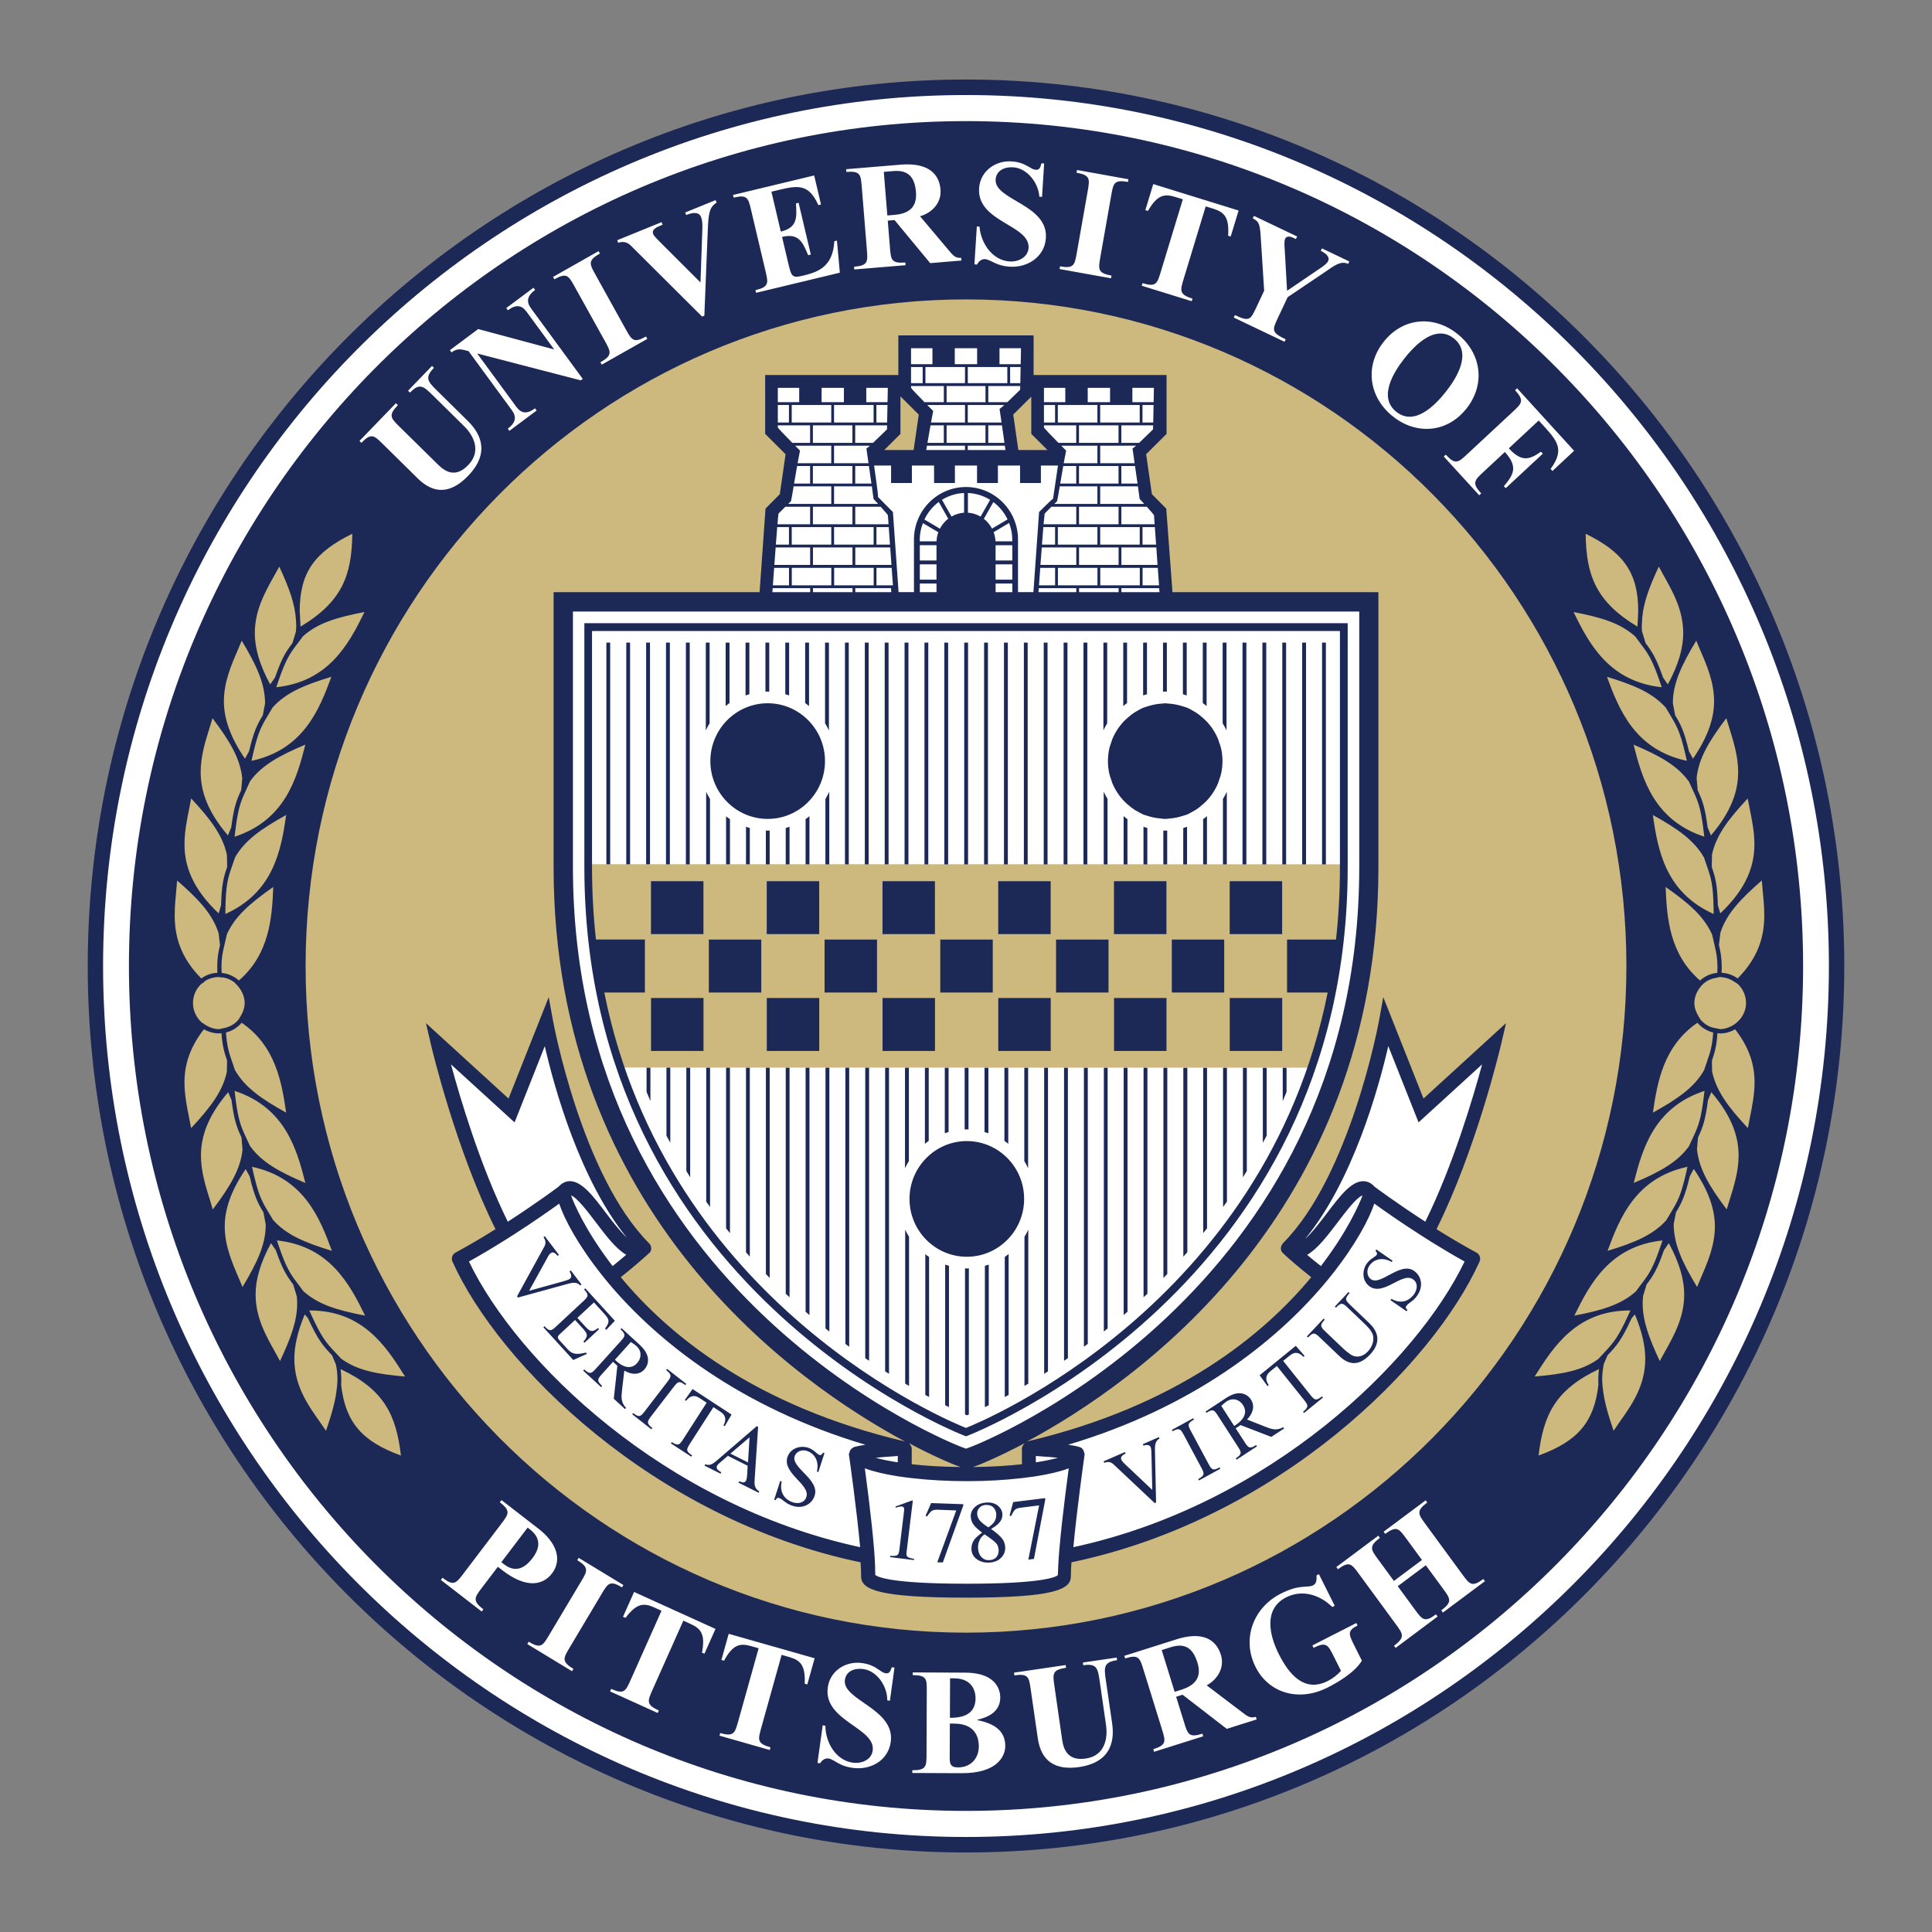 <?xml version="1.0" encoding="UTF-8" standalone="no"?>
<svg
   xmlns:dc="http://purl.org/dc/elements/1.1/"
   xmlns:cc="http://creativecommons.org/ns#"
   xmlns:rdf="http://www.w3.org/1999/02/22-rdf-syntax-ns#"
   xmlns:svg="http://www.w3.org/2000/svg"
   xmlns="http://www.w3.org/2000/svg"
   xmlns:sodipodi="http://sodipodi.sourceforge.net/DTD/sodipodi-0.dtd"
   xmlns:inkscape="http://www.inkscape.org/namespaces/inkscape"
   xml:space="preserve"
   height="160"
   viewBox="0 0 160.001 160"
   width="160"
   version="1.1"
   id="svg4590"
   sodipodi:docname="pitt_seal.svg"
   inkscape:version="0.92.1 r15371"><rect x="0" y="0" width="160.001" height="160" fill="#808080" stroke="none"/><defs
     id="defs4594" /><sodipodi:namedview
     pagecolor="#ffffff"
     bordercolor="#666666"
     borderopacity="1"
     objecttolerance="10"
     gridtolerance="10"
     guidetolerance="10"
     inkscape:pageopacity="0"
     inkscape:pageshadow="2"
     inkscape:window-width="638"
     inkscape:window-height="730"
     id="namedview4592"
     showgrid="false"
     inkscape:zoom="1.0404917"
     inkscape:cx="92.777369"
     inkscape:cy="70.022044"
     inkscape:window-x="652"
     inkscape:window-y="0"
     inkscape:window-maximized="0"
     inkscape:current-layer="svg4590" /><g
     transform="matrix(1.25,0,0,-1.25,-64.173,526.592)"
     id="g4588"><g
       transform="translate(0.866,0.866)"
       id="g4586"><ellipse
         rx="57.65"
         ry="58.278"
         transform="scale(1,-1)"
         cy="-356.38"
         cx="114.36"
         id="ellipse4568"
         style="fill:#ffffff" /><ellipse
         rx="55.062"
         ry="55.576"
         transform="scale(1,-1)"
         cy="-356.46"
         cx="114.34"
         id="ellipse4570"
         style="fill:#cdb87d" /><path
         d="m 77.721,21.529 -10.018,0.225 -0.111,3.147 -10.908,0.111 v 4.045 l 1.67,2.135 -0.557,3.482 -1.113,1.125 -0.668,7.303 -16.807,0.449 c 0,32.021 -2.562,51.344 33.168,70.557 38.293,-18.541 33.393,-45.956 33.393,-70.672 l -16.362,-0.45 -0.668,-7.189 -1.336,-1.237 -0.334,-3.82 1.557,-1.91 0.225,-3.82 -11.02,0.113 -0.111,-3.596 z m -39.736,57.188 -2.894,6.629 -6.234,-5.281 5.455,15.279 c 0,0 -2.448,1.686 -3.484,2.356 7.308,16.735 28.641,23.486 33.127,24.42 0,0 0.744,1.426 0.855,2.1 1.337,1.798 15.249,0.449 15.736,0.07 0.491,-0.38 0.292,-0.52 0.404,-1.98 19.143,-4.494 27.829,-14.717 33.617,-24.492 0,0 -2.005,-1.574 -3.564,-2.697 1.225,-2.135 4.009,-9.999 5.121,-14.605 l -5.676,4.606 c 0,0 -1.669,-4.156 -3.117,-6.402 -2.451,11.909 -7.237,17.302 -7.57,17.863 -0.335,0.562 1.669,2.023 2.336,2.473 -9.572,10.224 -18.141,12.583 -20.479,13.369 -2.338,0.786 -3.562,1.012 -3.562,1.012 0,0 0.445,1.348 -0.223,1.572 -0.668,0.225 -10.348,0.105 -10.348,0.105 l 0.107,-0.668 c 0,0 -0.223,-1.011 -1.002,-1.461 -6.568,-0.674 -16.474,-7.302 -18.365,-8.65 -1.892,-1.348 -4.787,-5.506 -4.787,-5.506 0,0 1.782,-1.572 2.266,-2.473 -3.302,-2.923 -6.049,-12.019 -7.719,-17.637 z"
         transform="matrix(0.8,0,0,-0.8,56.285,415.14)"
         id="path4572"
         inkscape:connector-curvature="0"
         style="fill:#ffffff" /><g
         id="g4580"
         style="fill:#cdb87d"><path
           d="m 110.09,394.95 1.781,-2.067 -0.801,-2.697 h -2.494 l -0.089,0.629 1.158,1.258 0.445,2.876 z"
           id="path4574"
           inkscape:connector-curvature="0" /><path
           d="m 117.22,393.25 1.781,1.528 0.089,-2.786 1.514,-1.888 -3.028,0.09 -0.356,3.056 z"
           id="path4576"
           inkscape:connector-curvature="0" /><path
           d="m 91.7,349.68 c -1.675,5.018 -2.009,8.709 -2.087,13.474 l 50.027,-0.009 c 0.005,-3.82 -0.406,-8.422 -2.107,-13.474 l -45.834,0.008 z"
           id="path4578"
           inkscape:connector-curvature="0"
           style="fill-rule:evenodd" /></g><path
         d="M 72.736,0 C 32.628,0 0,32.935 0,73.418 c 0,40.483 32.628,73.412 72.736,73.412 40.108,0 72.734,-32.929 72.734,-73.412 C 145.47,32.935 112.84,0 72.736,0 Z m 0,1.285 c 39.405,0 71.461,32.359 71.461,72.133 0,39.774 -32.056,72.129 -71.461,72.129 -39.404,0 -71.465,-32.355 -71.465,-72.129 0,-39.774 32.061,-72.133 71.465,-72.133 z m 0,2.16 c -38.224,0 -69.324,31.39 -69.324,69.973 0,38.582 31.101,69.969 69.324,69.969 38.224,0 69.324,-31.387 69.324,-69.969 0,-38.583 -31.1,-69.973 -69.324,-69.973 z m 0,14.766 c 30.207,0 54.691,24.718 54.691,55.207 0,30.489 -24.485,55.207 -54.691,55.207 -30.207,0 -54.693,-24.718 -54.693,-55.207 0,-30.489 24.487,-55.207 54.693,-55.207 z m -5.604,2.981 v 3.281 h -11.029 v 4.875 c 0,0 1.245,1.241 1.691,1.684 -0.1,0.686 -0.411,2.836 -0.479,3.307 -0.292,0.295 -1.185,1.199 -1.185,1.199 l -0.488,6.916 h -17.061 v 22.777 c 0,28.787 20.245,42.805 29.094,47.559 -12.428,-2.925 -19.598,-8.852 -23.531,-13.604 0.915,-0.72 1.741,-1.44 2.324,-1.969 0,0 0.197,-0.128 0.197,-0.41 0,-0.283 -0.178,-0.432 -0.178,-0.432 -5.579,-5.598 -7.927,-18.282 -7.951,-18.408 l -0.359,-1.975 -0.736,1.863 c 0,0 -2.103,5.303 -2.592,6.537 -0.989,-0.902 -6.838,-6.244 -6.838,-6.244 l 0.422,1.81 c 0.113,0.478 2.071,8.688 5.338,15.252 -1.05,0.658 -2.176,1.329 -3.311,1.94 -0.268,0.143 -0.379,0.473 -0.254,0.75 3.845,8.539 16.64,21.323 33.799,24.9 0.028,0.452 0.045,0.855 0.045,1.18 0,1.079 1.454,1.746 8.685,1.746 7.232,0 8.682,-0.667 8.682,-1.746 0,-0.325 0.019,-0.727 0.049,-1.18 17.158,-3.578 29.953,-16.362 33.797,-24.9 0.124,-0.277 0.014,-0.607 -0.252,-0.75 -1.136,-0.611 -2.264,-1.282 -3.311,-1.94 3.263,-6.564 5.222,-14.774 5.336,-15.252 l 0.422,-1.81 c 0,0 -5.846,5.342 -6.834,6.244 -0.491,-1.234 -3.332,-8.398 -3.332,-8.398 l -0.357,1.973 c -0.023,0.126 -2.372,12.81 -7.951,18.408 0,0 -0.405,0.437 0.02,0.842 0.421,0.404 1.407,1.248 2.324,1.969 -3.938,4.752 -11.104,10.679 -23.531,13.604 8.849,-4.753 29.092,-18.772 29.092,-47.559 v -22.777 h -17.055 l -0.514,-6.916 c 0,0 -0.896,-0.905 -1.19,-1.199 -0.066,-0.47 -0.375,-2.62 -0.477,-3.307 0.445,-0.443 1.691,-1.682 1.691,-1.682 v -4.877 h -11.01 V 21.192 h -11.203 z m 1.051,1.06 h 1.772 v 1.322 h -1.772 z m 3.623,0 h 1.85 v 1.322 h -1.85 z m 3.703,0 h 1.777 v 0.225 l -0.021,1.098 h -1.756 v -1.322 z m -7.326,1.559 h 0.963 v 1.336 H 68.183 Z m 1.193,0 h 3.277 v 1.336 h -3.277 z m 3.506,0 h 3.275 v 1.336 h -3.275 z m 3.506,0 h 0.869 l -0.023,1.336 h -0.846 z m -8.205,1.574 h 2.717 v 1.336 h -1.603 c -0.496,-0.506 -1.074,-1.101 -1.112,-1.192 v -0.145 z m 2.945,0 h 3.221 v 1.338 h -3.221 z m 3.451,0 h 2.647 l -0.006,0.305 c 0,0 -0.579,0.574 -1.062,1.031 h -1.578 v -1.336 z m -17.428,0.148 h 1.77 v 1.188 h -1.77 z m 3.625,0 h 1.848 v 1.188 h -1.848 z m 3.701,0 h 1.779 v 0.225 l -0.02,0.963 h -1.76 v -1.188 z m 14.713,0 h 1.768 v 1.188 H 79.191 Z m 3.625,0 h 1.85 v 1.188 H 82.816 Z m 3.699,0 h 1.779 v 0.225 l -0.018,0.963 h -1.762 v -1.188 z m -19.209,0.709 c 0.358,0.355 1.173,1.166 1.518,1.508 -0.083,0.572 -0.311,2.151 -0.426,2.936 h -2.432 c 0.548,-0.544 1.34,-1.336 1.34,-1.336 v -3.107 z m 10.836,0.021 v 3.084 c 0,0 0.797,0.794 1.344,1.338 H 77.07 c -0.115,-0.785 -0.341,-2.364 -0.424,-2.936 0.336,-0.334 1.126,-1.12 1.496,-1.486 z m -20.99,0.691 h 0.92 v 1.451 H 57.152 Z m 1.15,0 h 3.275 v 1.451 h -3.275 z m 3.506,0 h 3.275 v 1.451 h -3.275 z m 3.506,0 h 0.918 l -0.029,1.451 H 65.314 Z m 4.211,0 h 3.129 v 1.451 h -2.818 c 0.062,-0.34 0.125,-0.665 0.184,-0.955 0,0 -0.216,-0.216 -0.494,-0.496 z m 3.357,0 h 3.025 c -0.212,0.191 -0.372,0.33 -0.393,0.314 0.004,0.014 0.074,0.502 0.164,1.137 h -2.797 v -1.451 z m 6.309,0 h 0.92 v 1.451 H 79.191 Z m 1.148,0 h 3.279 v 1.451 h -3.279 z m 3.508,0 h 3.275 v 1.451 h -3.275 z m 3.504,0 h 0.918 l -0.027,1.451 H 87.351 Z m -30.199,1.685 h 2.672 v 1.451 h -1.471 c -0.515,-0.522 -1.163,-1.186 -1.201,-1.281 v -0.17 z m 2.904,0 h 3.273 v 1.451 h -3.273 z m 3.504,0 h 2.639 l -0.006,0.33 c 0,0 -0.659,0.654 -1.158,1.121 h -1.475 v -1.451 z m 6.236,0 h 1.103 v 1.451 h -1.355 c 0.079,-0.459 0.161,-0.955 0.252,-1.451 z m 1.332,0 h 3.221 v 1.451 h -3.221 z m 3.451,0 h 1.135 c 0.065,0.469 0.139,0.982 0.205,1.451 h -1.34 v -1.451 z m 4.611,0 h 2.674 v 1.451 h -1.473 c -0.515,-0.522 -1.162,-1.186 -1.201,-1.281 v -0.17 z m 2.902,0 h 3.275 v 1.451 h -3.275 z m 3.506,0 h 2.635 l -0.006,0.33 c 0,0 -0.658,0.654 -1.154,1.121 h -1.475 v -1.451 z m -27.016,1.685 h 2.994 v 1.451 h -2.787 c 0.066,-0.371 0.134,-0.732 0.199,-1.045 0,0 -0.173,-0.173 -0.406,-0.406 z m 3.225,0 h 2.973 c -0.163,0.147 -0.277,0.239 -0.295,0.227 0,0.004 0.009,0.057 0.02,0.133 0.018,0.134 0.049,0.359 0.092,0.643 0.02,0.14 0.042,0.29 0.066,0.449 h -2.856 v -1.451 z m 7.695,0 h 3.15 v 0.359 h -3.207 c 0.017,-0.116 0.037,-0.232 0.057,-0.359 z m 3.379,0 h 3.07 c 0.018,0.129 0.036,0.244 0.051,0.359 h -3.121 v -0.359 z m 7.738,0 h 2.998 v 1.451 h -2.789 c 0.028,-0.159 0.056,-0.296 0.084,-0.449 0.038,-0.203 0.076,-0.418 0.115,-0.596 0,0 -0.035,-0.033 -0.049,-0.047 -0.052,-0.053 -0.174,-0.173 -0.359,-0.359 z m 3.227,0 H 86.82 c -0.164,0.147 -0.278,0.239 -0.297,0.227 0.005,0.013 0.082,0.549 0.178,1.225 h -2.853 v -1.451 z m -18.725,1.645 h 1.41 v 1.447 h 1.723 v -1.447 h 1.836 v 1.447 h 1.727 v -1.447 h 1.832 v 1.447 h 1.727 v -1.447 h 1.836 v 1.447 h 1.725 v -1.447 h 1.414 c -0.084,0.571 -0.404,2.729 -0.408,2.76 -0.045,-0.029 -1.072,1.006 -1.072,1.006 l -0.084,0.086 c 0,0 -0.361,5.107 -0.469,6.631 h -1.275 v -4.357 c 0,-2.398 -1.931,-4.348 -4.307,-4.348 -2.376,0 -4.311,1.95 -4.311,4.348 v 4.357 h -1.273 c -0.107,-1.524 -0.469,-6.631 -0.469,-6.631 0,0 -1.225,-1.235 -1.236,-1.248 0.004,0 0.006,-0.013 0.006,-0.033 0,-0.254 -0.226,-1.854 -0.33,-2.57 z m -6.373,0.039 h 1.076 v 1.453 h -1.326 c 0.075,-0.452 0.161,-0.956 0.25,-1.453 z m 1.307,0 h 3.273 v 1.453 h -3.273 z m 3.506,0 h 1.133 c 0.07,0.476 0.142,0.992 0.209,1.453 h -1.342 v -1.453 z m 17.227,0 h 1.076 v 1.453 h -1.326 c 0.076,-0.452 0.159,-0.956 0.25,-1.453 z m 1.305,0 h 3.275 v 1.453 h -3.275 z m 3.506,0 h 1.133 c 0.069,0.476 0.142,0.992 0.209,1.453 h -1.342 v -1.453 z m -27.139,1.685 h 3.117 v 1.453 h -3.568 c 0.125,-0.121 0.221,-0.215 0.229,-0.217 0.029,-0.092 0.115,-0.589 0.223,-1.236 z m 3.348,0 h 3.129 c 0.079,0.571 0.141,1.015 0.141,1.041 0,0.001 0.169,0.183 0.379,0.412 h -3.648 v -1.453 z m 18.691,0 h 3.119 v 1.453 h -3.57 c 0.125,-0.121 0.219,-0.215 0.227,-0.217 0.031,-0.092 0.118,-0.589 0.225,-1.236 z m 3.348,0 h 3.125 c 0.081,0.571 0.143,1.015 0.143,1.041 0,0.001 0.166,0.183 0.379,0.412 h -3.647 v -1.453 z m -11.271,0.551 v 1.631 c -0.375,0.026 -0.729,0.139 -1.043,0.32 l -0.787,-1.389 c 0.54,-0.332 1.162,-0.534 1.83,-0.562 z m 0.318,0 c 0.672,0.028 1.299,0.231 1.838,0.566 l -0.789,1.387 c -0.314,-0.184 -0.669,-0.297 -1.049,-0.322 v -1.631 z m -2.416,0.74 0.785,1.387 c -0.284,0.22 -0.519,0.503 -0.689,0.826 l -1.285,-0.758 c 0.275,-0.58 0.682,-1.078 1.19,-1.455 z m 4.523,0.009 c 0.497,0.373 0.904,0.865 1.176,1.435 l -1.287,0.764 C 74.722,36.876 74.493,36.598 74.212,36.38 l 0.789,-1.386 z m -17.227,0.387 h 2.051 v 1.451 h -2.705 c 0.045,-0.511 0.075,-0.855 0.09,-0.885 0,0 0.292,-0.294 0.564,-0.566 z m 2.283,0 h 3.273 v 1.451 h -3.273 z m 3.506,0 h 2.106 c 0.281,0.313 0.567,0.638 0.598,0.709 l 0.053,0.742 h -2.756 v -1.451 z m 16.248,0 h 2.055 v 1.451 h -2.709 l 0.092,-0.885 c 0,0 0.291,-0.294 0.562,-0.566 z m 2.283,0 h 3.275 v 1.451 h -3.275 z m 3.506,0 h 2.107 c 0.281,0.313 0.567,0.638 0.598,0.709 l 0.053,0.742 h -2.758 v -1.451 z m -9.295,1.346 c 0.16,0.427 0.262,0.885 0.262,1.369 v 0.15 h -1.391 c -0.011,-0.266 -0.063,-0.52 -0.15,-0.758 l 1.279,-0.762 z m -7.141,0.012 1.279,0.756 c -0.087,0.237 -0.14,0.488 -0.146,0.752 h -1.391 v -0.15 c 0,-0.48 0.097,-0.934 0.258,-1.357 z m -12.064,0.328 h 0.002 0.971 v 1.451 h -1.086 c 0.038,-0.536 0.079,-1.035 0.113,-1.451 z m 1.203,0 h 3.275 v 1.451 h -3.275 z m 3.506,0 h 3.275 v 1.451 h -3.275 z m 3.508,0 h 1.02 l 0.102,1.451 h -1.121 v -1.451 z m 13.822,0 h 0.973 v 1.451 h -1.086 c 0.038,-0.536 0.078,-1.035 0.113,-1.451 z m 1.201,0 h 3.279 v 1.451 h -3.279 z m 3.508,0 h 3.275 v 1.451 h -3.275 z m 3.504,0 h 1.022 l 0.104,1.451 h -1.125 v -1.451 z m -65.441,0.553 c -0.043,3.402 -0.814,5.608 -4.289,7.691 -0.017,-0.244 -0.025,-0.466 -0.035,-0.699 -0.005,-0.088 -0.011,-0.178 -0.014,-0.264 -0.003,-0.104 -0.018,-0.219 -0.018,-0.318 0,-3.193 1.236,-4.886 4.356,-6.41 z m 102.14,0 c 3.119,1.524 4.356,3.217 4.356,6.41 0,0.087 -0.009,0.188 -0.014,0.277 -0.002,0.121 -0.011,0.25 -0.018,0.377 -0.014,0.21 -0.017,0.407 -0.033,0.625 -3.475,-2.084 -4.246,-4.288 -4.291,-7.689 z m -55.141,0.947 h 1.381 v 1.266 h -1.381 z m 6.275,0.002 h 1.385 v 1.264 h -1.385 z m -18.213,0.184 h 2.856 v 1.449 h -2.965 c 0.036,-0.481 0.071,-0.973 0.109,-1.449 z m 3.088,0 h 3.273 v 1.449 h -3.273 z m 3.506,0 h 2.893 l 0.102,1.449 h -2.994 v -1.449 z m 15.445,0 h 2.857 v 1.449 h -2.969 c 0.038,-0.481 0.074,-0.973 0.111,-1.449 z m 3.086,0 h 3.275 v 1.449 h -3.275 z m 3.506,0 h 2.894 l 0.1,1.449 h -2.994 v -1.449 z m -16.693,1.4 h 1.381 v 1.266 h -1.381 z m 6.275,0 h 1.385 v 1.266 h -1.385 z m 54.924,0.184 c 0.161,0.298 0.371,0.68 0.371,0.68 0.817,1.455 1.652,2.939 1.652,4.838 0,1.207 -0.381,2.602 -1.275,4.242 -0.149,-0.209 -0.278,-0.395 -0.398,-0.574 -0.563,-1.61 -0.902,-2.129 -1.443,-2.848 -0.028,-0.093 -0.058,-0.185 -0.086,-0.285 l -0.211,-0.691 c -0.013,-0.141 -0.017,-0.281 -0.019,-0.42 0.016,-0.242 0.028,-0.475 0.037,-0.703 0.108,-1.257 0.594,-2.573 1.373,-4.238 z m -114.25,0.002 c 0.804,1.717 1.295,3.063 1.381,4.373 0.007,0.169 0.015,0.338 0.027,0.516 -0.005,0.167 -0.009,0.335 -0.027,0.504 -0.003,0.001 -0.201,0.656 -0.201,0.656 -0.029,0.101 -0.06,0.194 -0.088,0.287 -0.542,0.718 -0.881,1.237 -1.443,2.85 -0.122,0.179 -0.251,0.364 -0.398,0.572 -0.893,-1.64 -1.273,-3.035 -1.273,-4.242 0,-1.898 0.834,-3.385 1.652,-4.84 0,0 0.208,-0.378 0.371,-0.676 z m 40.988,0.104 h 1.23 v 1.447 h -1.336 c 0.031,-0.426 0.066,-0.92 0.105,-1.447 z m 1.461,0 h 3.273 v 1.447 h -3.273 z m 3.506,0 h 3.275 v 1.447 h -3.275 z m 3.506,0 h 1.258 l 0.105,1.447 h -1.363 v -1.447 z m 13.564,0 h 1.23 v 1.447 h -1.334 c 0.031,-0.426 0.064,-0.92 0.104,-1.447 z m 1.461,0 h 3.277 v 1.447 h -3.277 z m 3.508,0 h 3.275 v 1.447 h -3.275 z m 3.504,0 h 1.26 l 0.104,1.447 h -1.363 v -1.447 z m -18.445,1.297 h 1.381 v 0.715 h -1.381 z m 6.275,0 h 1.385 v 0.715 h -1.385 z m -18.463,0.385 h 3.106 v 0.33 h -3.129 c 0.01,-0.151 0.01,-0.131 0.023,-0.33 z m 3.338,0 h 3.273 v 0.33 h -3.273 z m 3.506,0 h 2.955 c 0.015,0.195 0.013,0.171 0.025,0.33 h -2.981 v -0.33 z m 15.193,0 h 3.107 v 0.33 h -3.131 c 0.011,-0.151 0.009,-0.131 0.023,-0.33 z m 3.338,0 h 3.275 v 0.33 h -3.275 z m 3.504,0 h 3.131 l 0.023,0.33 h -3.154 v -0.33 z m -45.422,1.938 h 65.121 v 21.17 c 0,35.547 -31.796,47.871 -32.119,47.992 l -0.441,0.164 -0.445,-0.164 c -0.32,-0.121 -32.115,-12.445 -32.115,-47.992 v -21.17 z m -17.262,0.039 c -1.285,2.625 -2.945,5.763 -7.305,6.227 0.08,-0.235 0.151,-0.439 0.219,-0.637 0.556,-1.598 0.881,-2.108 1.441,-2.85 0.032,-0.045 0.063,-0.085 0.1,-0.131 l 0.451,-0.6 c 1.202,-1.089 2.782,-1.566 5.094,-2.01 z m 100.13,0 c 2.309,0.444 3.892,0.921 5.119,2.035 0,0.006 0.424,0.574 0.424,0.574 0.034,0.046 0.066,0.087 0.098,0.131 0.561,0.741 0.886,1.251 1.443,2.848 0.066,0.198 0.141,0.404 0.217,0.639 -4.355,-0.463 -6.018,-3.602 -7.301,-6.227 z m -81.92,0.922 v 20.209 c 0,34.885 31.182,46.972 31.498,47.09 l 0.111,0.043 0.111,-0.043 c 0.317,-0.118 31.496,-12.205 31.496,-47.09 v -20.209 h -0.32 -62.896 z m 0.641,0.648 h 61.932 v 19.561 c 0,2.079 -0.114,4.077 -0.324,5.994 h -4.055 v 4.387 h 3.363 c -5.188,25.947 -28.768,35.587 -29.954,36.057 -1.185,-0.47 -24.769,-10.11 -29.951,-36.059 h 3.361 v -4.387 h -4.053 c -0.211,-1.918 -0.326,-3.915 -0.326,-5.994 v -19.561 z m 91.441,0.799 c 0.132,0.312 0.295,0.707 0.295,0.707 0.585,1.351 1.182,2.726 1.182,4.324 0,1.369 -0.491,2.922 -1.748,4.744 -0.122,-0.22 -0.23,-0.417 -0.332,-0.607 -0.395,-1.662 -0.677,-2.214 -1.143,-2.986 -0.018,-0.095 -0.035,-0.19 -0.057,-0.293 l -0.135,-0.709 c 0.002,-1.635 0.713,-3.141 1.938,-5.18 z m -120.46,0.002 c 1.226,2.039 1.935,3.545 1.935,5.213 -0.003,0.003 -0.133,0.676 -0.133,0.676 -0.019,0.102 -0.037,0.196 -0.055,0.291 -0.465,0.772 -0.747,1.324 -1.141,2.986 -0.102,0.19 -0.208,0.387 -0.334,0.607 -1.253,-1.824 -1.746,-3.377 -1.746,-4.746 0,-1.598 0.595,-2.97 1.18,-4.32 0,0 0.162,-0.394 0.293,-0.707 z m 30.201,0.16 v 18.361 h 0.316 v -18.361 z m 1.647,0 v 18.361 h 0.316 v -18.361 z m 1.645,0 v 18.361 h 0.32 v -18.361 z m 1.647,0 v 18.363 h 0.318 v -18.363 z m 1.647,0 v 18.363 h 0.318 v -18.363 z m 1.647,0 v 7.271 c 0.099,-0.202 0.198,-0.404 0.318,-0.592 v -6.68 z m 1.645,0 v 5.256 c 0.107,-0.082 0.206,-0.174 0.32,-0.25 v -5.006 z m 1.648,0 v 4.375 c 0.106,-0.035 0.209,-0.069 0.316,-0.1 v -4.275 h -0.316 z m 1.647,0 v 4.068 c 0.051,-7e-4 0.103,-0.016 0.158,-0.016 0.053,0 0.106,0.015 0.158,0.016 v -4.068 h -0.316 z m 1.645,0 v 4.275 c 0.108,0.03 0.212,0.064 0.316,0.1 v -4.375 h -0.316 z m 1.645,0 v 5.006 c 0.115,0.075 0.212,0.168 0.32,0.25 v -5.256 z m 1.647,0 v 6.682 c 0.122,0.187 0.218,0.388 0.32,0.59 v -7.271 h -0.32 z m 1.648,0 v 18.363 h 0.316 v -18.363 z m 1.645,0 v 18.363 h 0.318 v -18.363 z m 1.647,0 v 18.363 h 0.32 v -18.363 z m 1.645,0 v 18.363 h 0.32 v -18.363 z m 1.648,0 v 18.367 h 0.316 v -18.367 z m 1.647,0 v 18.367 h 0.314 v -18.367 z m 1.645,0 v 18.367 h 0.318 v -18.367 z m 1.645,0 v 18.367 h 0.32 v -18.367 z m 1.647,0 v 18.367 h 0.32 v -18.367 z m 1.648,0 v 18.367 l 0.316,0.002 v -18.369 z m 1.645,0 v 18.367 h 0.316 v -18.367 z m 1.647,0 v 18.367 h 0.318 v -18.367 z m 1.645,0 v 18.367 h 0.32 v -18.367 z m 1.65,0 v 7.273 c 0.098,-0.201 0.194,-0.404 0.314,-0.592 v -6.682 z m 1.643,0 v 5.256 c 0.108,-0.082 0.206,-0.173 0.316,-0.248 v -5.008 h -0.316 z m 1.647,0 v 4.375 c 0.104,-0.035 0.211,-0.069 0.318,-0.1 v -4.275 h -0.318 z m 1.645,0 v 4.068 c 0.055,-7e-4 0.104,-0.016 0.16,-0.016 0.055,0 0.105,0.015 0.16,0.016 v -4.068 h -0.32 z m 1.648,0 v 4.275 c 0.107,0.03 0.211,0.065 0.316,0.1 v -4.375 h -0.316 z m 1.647,0 v 5.008 c 0.11,0.075 0.212,0.166 0.316,0.248 v -5.256 h -0.316 z m 1.645,0 v 6.682 c 0.122,0.188 0.22,0.391 0.32,0.592 v -7.273 z m 1.645,0 v 18.369 h 0.32 v -18.369 z m 1.648,0 v 18.371 h 0.318 v -18.371 z m 1.647,0 v 18.371 h 0.316 v -18.371 z m 1.647,0 v 18.371 h 0.32 v -18.371 z m 1.645,0 v 18.371 h 0.318 v -18.371 z m -82.045,2.832 c -1.005,2.744 -2.332,6.042 -6.615,6.961 0.051,-0.242 0.1,-0.451 0.148,-0.656 0.386,-1.647 0.658,-2.189 1.139,-2.984 0.028,-0.049 0.055,-0.092 0.084,-0.143 l 0.385,-0.643 c 1.085,-1.211 2.607,-1.851 4.859,-2.535 z m 105.64,0 h 0.002 c 2.251,0.686 3.774,1.327 4.877,2.564 0.002,0.006 0.365,0.615 0.365,0.615 0.031,0.049 0.054,0.093 0.082,0.141 0.48,0.796 0.753,1.338 1.143,2.986 0.047,0.204 0.095,0.413 0.148,0.654 -4.286,-0.919 -5.612,-4.216 -6.617,-6.961 z m -69.505,2.192 c -2.617,0 -4.748,2.148 -4.748,4.789 0,2.642 2.131,4.789 4.748,4.789 2.617,0 4.746,-2.148 4.746,-4.789 0,-2.641 -2.129,-4.789 -4.746,-4.789 z m 32.92,0 c -0.055,0 -0.106,0.014 -0.16,0.016 -0.026,8.89e-4 -0.05,0.006 -0.076,0.008 -0.432,0.022 -0.844,0.105 -1.238,0.236 l -0.012,0.004 c -0.105,0.035 -0.216,0.059 -0.318,0.102 -0.23,0.096 -0.442,0.218 -0.652,0.348 -0.017,0.011 -0.036,0.017 -0.053,0.027 -0.216,0.137 -0.415,0.296 -0.605,0.465 -0.006,0.005 -0.013,0.01 -0.02,0.016 v 0.002 c -0.109,0.098 -0.217,0.194 -0.316,0.301 -0.001,0.001 -0.003,0.003 -0.004,0.004 -0.198,0.213 -0.376,0.443 -0.533,0.689 -0.157,0.247 -0.294,0.506 -0.404,0.781 -0.019,0.046 -0.028,0.096 -0.045,0.143 -0.085,0.232 -0.166,0.467 -0.215,0.715 -0.06,0.302 -0.092,0.614 -0.092,0.934 0,0.32 0.031,0.632 0.092,0.934 0.049,0.248 0.13,0.482 0.215,0.715 0.017,0.047 0.026,0.097 0.045,0.143 0.11,0.275 0.247,0.534 0.404,0.781 0.157,0.247 0.335,0.476 0.533,0.689 0.001,0.001 0.003,0.003 0.004,0.004 0.099,0.107 0.208,0.203 0.316,0.301 v 0.004 c 0.015,0.014 0.033,0.024 0.049,0.037 0.18,0.157 0.366,0.307 0.568,0.436 0.056,0.037 0.12,0.063 0.178,0.098 0.174,0.101 0.344,0.205 0.531,0.283 0.001,5.5e-4 0.003,0.001 0.004,0.002 0.102,0.042 0.213,0.064 0.318,0.1 l 0.012,0.004 c 0.352,0.117 0.719,0.19 1.102,0.221 0.071,0.006 0.14,0.023 0.213,0.025 v -0.002 c 0.054,0.002 0.105,0.016 0.16,0.016 0.055,0 0.106,-0.014 0.16,-0.016 v 0.002 c 0.071,-0.002 0.137,-0.018 0.207,-0.023 0.381,-0.03 0.747,-0.105 1.098,-0.221 0.008,-0.003 0.016,-0.003 0.023,-0.006 v -0.002 c 0.104,-0.035 0.215,-0.056 0.316,-0.098 0.001,-5.49e-4 0.003,-0.001 0.004,-0.002 0.171,-0.071 0.326,-0.168 0.486,-0.258 0.076,-0.044 0.157,-0.079 0.23,-0.127 0.199,-0.127 0.381,-0.275 0.559,-0.43 0.016,-0.014 0.035,-0.025 0.051,-0.039 v -0.004 c 0.109,-0.098 0.217,-0.194 0.316,-0.301 0.001,-0.001 0.003,-0.003 0.004,-0.004 0.198,-0.213 0.376,-0.443 0.533,-0.689 0.157,-0.247 0.294,-0.506 0.404,-0.781 8.32e-4,-0.002 0.003,-0.004 0.004,-0.006 0.018,-0.044 0.025,-0.092 0.041,-0.137 0.085,-0.232 0.166,-0.467 0.215,-0.715 0.06,-0.302 0.092,-0.614 0.092,-0.934 0,-0.32 -0.031,-0.632 -0.092,-0.934 -0.049,-0.248 -0.13,-0.482 -0.215,-0.715 -0.016,-0.044 -0.023,-0.093 -0.041,-0.137 -8.83e-4,-0.002 -0.003,-0.004 -0.004,-0.006 -0.11,-0.275 -0.247,-0.534 -0.404,-0.781 -0.157,-0.247 -0.335,-0.476 -0.533,-0.689 -0.001,-0.001 -0.003,-0.003 -0.004,-0.004 -0.1,-0.107 -0.208,-0.203 -0.316,-0.301 v -0.002 c -0.006,-0.006 -0.013,-0.01 -0.02,-0.016 -0.189,-0.168 -0.386,-0.325 -0.6,-0.461 -0.035,-0.023 -0.075,-0.038 -0.111,-0.061 -0.193,-0.116 -0.387,-0.231 -0.598,-0.319 -0.101,-0.042 -0.212,-0.064 -0.316,-0.1 v -0.002 c -0.008,-0.003 -0.016,-0.003 -0.023,-0.006 C 90.294,51.784 89.884,51.701 89.455,51.679 89.43,51.678 89.406,51.672 89.381,51.671 89.327,51.669 89.276,51.656 89.221,51.656 Z m -78.9,1.234 c 1.43,1.898 2.293,3.323 2.465,4.984 -0.002,0.003 -0.061,0.682 -0.061,0.682 -0.01,0.105 -0.018,0.203 -0.029,0.301 -0.382,0.818 -0.603,1.394 -0.824,3.09 -0.083,0.204 -0.173,0.417 -0.273,0.654 -1.696,-1.977 -2.256,-3.683 -2.256,-5.238 0,-1.319 0.38,-2.535 0.756,-3.734 0,0 0.127,-0.412 0.223,-0.738 z m 125.37,0 c 0.098,0.325 0.225,0.736 0.225,0.736 0.375,1.2 0.756,2.417 0.756,3.738 0,1.555 -0.56,3.258 -2.254,5.234 -0.104,-0.238 -0.189,-0.451 -0.273,-0.654 -0.219,-1.694 -0.445,-2.273 -0.828,-3.09 -0.006,-0.098 -0.017,-0.194 -0.023,-0.299 l -0.062,-0.717 c 0.172,-1.628 1.032,-3.052 2.461,-4.949 z m -117.68,2.196 c -0.715,2.837 -1.692,6.257 -5.859,7.623 0.027,-0.244 0.053,-0.457 0.08,-0.664 0.215,-1.682 0.428,-2.251 0.824,-3.096 0.025,-0.049 0.042,-0.094 0.066,-0.145 L 13.439,58.122 c 0.95,-1.316 2.399,-2.115 4.57,-3.035 z m 110,0 c 2.17,0.92 3.617,1.719 4.588,3.064 0,0.009 0.297,0.652 0.297,0.652 0.025,0.052 0.046,0.1 0.07,0.15 0.392,0.843 0.606,1.41 0.82,3.09 0.028,0.206 0.057,0.42 0.082,0.664 -4.164,-1.366 -5.142,-4.786 -5.857,-7.621 z m -76.805,3.902 v 6.006 h 0.318 v -5.414 c -0.12,-0.188 -0.219,-0.39 -0.318,-0.592 z m 10.195,0 c -0.102,0.202 -0.198,0.405 -0.32,0.592 v 5.416 h 0.32 z m 22.729,0 v 6.012 h 0.314 v -5.422 c -0.117,-0.188 -0.214,-0.389 -0.311,-0.59 z m 10.193,0 c -0.1,0.201 -0.198,0.402 -0.32,0.59 v 5.422 h 0.32 v -6.012 z m -85.769,0.549 c 1.62,1.736 2.621,3.062 2.965,4.695 l 0.012,0.688 c 0.001,0.109 0.002,0.202 0.002,0.301 -0.296,0.857 -0.458,1.452 -0.5,3.172 -0.061,0.206 -0.129,0.427 -0.201,0.664 -2.2,-2.08 -2.828,-3.955 -2.828,-5.725 0,-1.041 0.204,-2.048 0.406,-3.041 0,0 0.08,-0.42 0.145,-0.754 z m 128.91,0.002 c 0.063,0.333 0.143,0.752 0.143,0.752 0.202,0.993 0.41,2 0.41,3.041 0,1.77 -0.628,3.644 -2.826,5.725 -0.076,-0.239 -0.142,-0.46 -0.201,-0.666 -0.045,-1.717 -0.205,-2.315 -0.504,-3.168 0.002,-0.1 0.002,-0.197 0.006,-0.305 l 0.012,-0.723 c 0.34,-1.6 1.345,-2.922 2.961,-4.656 z m -121.04,1.369 c -0.416,2.897 -1.036,6.402 -5.037,8.199 0.001,-0.246 0.004,-0.459 0.01,-0.666 0.04,-1.699 0.192,-2.284 0.498,-3.166 0.02,-0.051 0.037,-0.097 0.055,-0.15 l 0.246,-0.717 c 0.81,-1.409 2.166,-2.354 4.229,-3.5 z m 113.18,0 c 2.063,1.145 3.42,2.093 4.244,3.535 0,0.009 0.229,0.678 0.229,0.678 0.018,0.055 0.036,0.103 0.055,0.154 0.305,0.882 0.458,1.468 0.5,3.164 0.004,0.208 0.006,0.422 0.01,0.668 -4.004,-1.797 -4.62,-5.3 -5.037,-8.199 z m -69.844,0.096 c -0.108,0.085 -0.206,0.176 -0.32,0.25 v 3.742 h 0.32 z m 26.018,0 v 3.996 h 0.316 v -3.746 c -0.111,-0.074 -0.209,-0.166 -0.316,-0.25 z m 6.902,0 c -0.104,0.085 -0.207,0.176 -0.316,0.25 v 3.748 h 0.316 z m -39.824,0.002 v 3.988 h 0.32 v -3.74 C 53.06,61.181 52.962,61.09 52.855,61.007 Z m 1.648,0.879 v 3.109 h 0.316 v -3.008 c -0.107,-0.03 -0.211,-0.066 -0.316,-0.102 z m 3.607,0 c -0.104,0.035 -0.208,0.072 -0.316,0.102 v 3.01 h 0.316 v -3.111 z m 29.312,0 v 3.115 h 0.318 v -3.014 c -0.108,-0.03 -0.214,-0.066 -0.318,-0.102 z m 3.609,0 c -0.105,0.035 -0.209,0.072 -0.316,0.102 v 3.016 h 0.316 v -3.117 z m -34.883,0.309 v 2.801 h 0.316 v -2.801 c -0.052,0.001 -0.105,0.014 -0.158,0.014 -0.055,0 -0.107,-0.012 -0.158,-0.014 z m 32.918,0 v 2.809 h 0.32 v -2.809 c -0.055,0.001 -0.105,0.014 -0.16,0.014 -0.056,0 -0.105,-0.012 -0.16,-0.014 z m 49.564,4.139 c 0.028,0.339 0.066,0.766 0.066,0.766 0.066,0.697 0.137,1.402 0.137,2.111 0,1.71 -0.447,3.454 -2.203,5.236 -0.379,-0.276 -0.835,-0.442 -1.33,-0.469 0.039,-1.056 -0.057,-1.601 -0.221,-2.303 0.013,-0.1 0.021,-0.19 0.035,-0.297 l 0.088,-0.723 c 0.504,-1.552 1.637,-2.763 3.428,-4.322 z m -131.24,0.002 c 1.79,1.557 2.924,2.769 3.436,4.356 0,0.025 0.08,0.684 0.08,0.684 0.015,0.109 0.024,0.2 0.037,0.301 -0.166,0.699 -0.256,1.255 -0.221,2.303 -0.496,0.025 -0.952,0.191 -1.33,0.467 -1.756,-1.78 -2.201,-3.525 -2.201,-5.232 0,-0.711 0.065,-1.416 0.135,-2.113 0,0 0.036,-0.425 0.064,-0.764 z m 39.244,0.055 v 4.385 h 4.346 v -4.385 z m 9.588,0 v 4.385 h 4.344 v -4.385 z m 9.586,0 v 4.385 h 4.342 v -4.385 z m 9.584,0 v 4.385 h 4.344 v -4.385 z m 9.586,0 v 4.385 h 4.344 v -4.385 z m 9.582,0 v 4.385 h 4.344 v -4.385 z m -79.207,0.48 c -0.099,2.54 -0.309,5.551 -2.848,7.748 -0.386,-0.35 -0.878,-0.576 -1.422,-0.629 -0.008,-0.157 -0.021,-0.329 -0.021,-0.453 0,-0.769 0.096,-1.226 0.244,-1.848 0.01,-0.053 0.02,-0.102 0.035,-0.158 l 0.17,-0.734 c 0.661,-1.488 1.912,-2.57 3.842,-3.926 z m 115.31,0 c 1.93,1.354 3.184,2.437 3.856,3.959 0.002,0.015 0.16,0.701 0.16,0.701 0.013,0.058 0.023,0.105 0.037,0.16 0.146,0.619 0.24,1.076 0.24,1.846 0,0.128 -0.012,0.3 -0.018,0.453 -0.067,0.005 -0.132,0.009 -0.193,0.02 -0.47,0.082 -0.891,0.3 -1.232,0.609 -2.539,-2.197 -2.749,-5.208 -2.85,-7.748 z m -79.238,4.356 v 4.387 h 4.344 v -4.387 z m 9.586,0 v 4.387 h 4.344 v -4.387 z m 9.582,0 v 4.387 h 4.346 v -4.387 z m 9.588,0 v 4.387 h 4.344 v -4.387 z m 9.586,0 v 4.387 h 4.34 v -4.387 z m -78.922,3.096 c 0.004,0 0.011,0.004 0.016,0.004 v 0.01 h 0.045 c 0.066,0.011 0.128,0.03 0.195,0.039 -0.002,-0.009 -0.001,-0.017 -0.002,-0.025 0.423,0.051 0.805,0.223 1.115,0.486 -0.005,0.004 -0.011,0.008 -0.016,0.012 0.11,0.093 0.202,0.195 0.293,0.309 0.217,0.275 0.384,0.595 0.455,0.951 0.022,0.123 0.039,0.248 0.039,0.377 0,0.111 -0.017,0.217 -0.033,0.324 -0.053,0.281 -0.167,0.538 -0.311,0.775 -0.073,0.121 -0.14,0.246 -0.234,0.35 -0.266,0.294 -0.612,0.484 -1.002,0.594 v 0.002 c -0.071,0.02 -0.144,0.03 -0.219,0.043 -0.115,0.019 -0.22,0.07 -0.342,0.07 -0.366,0 -0.694,-0.117 -0.994,-0.279 -0.117,-0.064 -0.221,-0.14 -0.322,-0.223 -0.005,0.007 -0.01,0.013 -0.016,0.02 -0.488,-0.396 -0.807,-0.996 -0.807,-1.676 0,-0.599 0.242,-1.141 0.633,-1.533 0.002,-0.002 0.004,-0.002 0.006,-0.004 0.093,-0.09 0.212,-0.144 0.318,-0.219 -0.01,-0.009 -0.016,-0.018 -0.025,-0.027 0.317,-0.22 0.697,-0.349 1.105,-0.369 2.42e-4,0.004 -2.43e-4,0.008 0,0.012 0.036,-0.003 0.064,-0.021 0.102,-0.021 z m 124.34,0 c 0.038,0 0.068,0.021 0.107,0.023 0.402,0.021 0.758,0.167 1.07,0.383 0.108,0.074 0.233,0.13 0.324,0.221 0.392,0.393 0.637,0.933 0.637,1.533 0,0.679 -0.336,1.263 -0.822,1.66 -0.1,0.082 -0.209,0.155 -0.324,0.219 -0.302,0.163 -0.627,0.281 -0.992,0.281 -0.073,0 -0.133,-0.036 -0.203,-0.041 -0.052,-0.005 -0.098,-0.022 -0.146,-0.029 -0.074,-0.014 -0.145,-0.025 -0.215,-0.045 -0.045,-0.014 -0.093,-0.013 -0.139,-0.029 -0.333,-0.119 -0.626,-0.306 -0.859,-0.564 -0.097,-0.104 -0.16,-0.228 -0.234,-0.35 -0.198,-0.326 -0.344,-0.691 -0.344,-1.102 5.3e-4,-0.508 0.202,-0.958 0.494,-1.326 0.09,-0.114 0.181,-0.216 0.291,-0.309 0.276,-0.234 0.609,-0.379 0.979,-0.447 0.041,-0.009 0.082,-0.022 0.125,-0.027 0.079,-0.01 0.149,-0.047 0.232,-0.047 0.009,0 0.013,-0.004 0.019,-0.004 z m -88.547,1.742 v 4.385 h 4.346 v -4.385 z m 9.588,0 v 4.385 h 4.344 v -4.385 z m 9.586,0 v 4.385 h 4.342 v -4.385 z m 9.584,0 v 4.385 h 4.344 v -4.385 z m 9.586,0 v 4.385 h 4.344 v -4.385 z m 9.582,0 v 4.385 h 4.344 v -4.385 z m -81.828,2.051 c 2.801,1.915 3.319,4.911 3.684,7.443 -2.063,-1.144 -3.42,-2.092 -4.244,-3.533 0,-0.009 -0.23,-0.684 -0.23,-0.684 -0.02,-0.055 -0.038,-0.104 -0.055,-0.154 -0.115,-0.334 -0.206,-0.629 -0.281,-0.957 -0.003,-0.017 -0.008,-0.033 -0.012,-0.053 -0.029,-0.142 -0.057,-0.298 -0.078,-0.461 -0.007,-0.041 -0.015,-0.075 -0.021,-0.117 -0.021,-0.158 -0.035,-0.342 -0.051,-0.529 -0.005,-0.051 -0.008,-0.099 -0.012,-0.146 0.013,-0.003 0.024,-0.008 0.037,-0.012 0.243,-0.064 0.471,-0.163 0.68,-0.293 0.107,-0.067 0.207,-0.143 0.303,-0.225 0.003,-0.002 0.005,-0.004 0.008,-0.006 0.001,-0.001 0.003,-0.003 0.004,-0.004 0.093,-0.081 0.179,-0.166 0.26,-0.26 0.003,-0.004 0.007,-0.006 0.01,-0.01 z m 120.56,0 c 0.288,0.34 0.664,0.599 1.092,0.744 0.07,0.025 0.139,0.049 0.213,0.066 -0.07,1.041 -0.217,1.558 -0.463,2.26 -0.018,0.053 -0.034,0.103 -0.051,0.16 l -0.246,0.713 c -0.809,1.41 -2.168,2.356 -4.232,3.5 0.365,-2.533 0.887,-5.528 3.688,-7.443 z m -123.69,0.541 h 0.002 c 0.169,0.098 0.348,0.176 0.539,0.232 0.026,0.008 0.052,0.016 0.078,0.023 0.2,0.052 0.404,0.088 0.619,0.088 0.075,0 0.147,-0.015 0.221,-0.021 0.073,1.064 0.228,1.578 0.463,2.264 -0.002,0.072 -0.003,0.138 -0.004,0.215 l -0.014,0.723 c -0.34,1.599 -1.342,2.925 -2.96,4.662 -0.065,-0.334 -0.146,-0.756 -0.146,-0.756 -0.201,-0.993 -0.404,-2.001 -0.404,-3.041 0,-1.382 0.394,-2.83 1.607,-4.389 z m 126.81,0 c 1.217,1.557 1.611,3.005 1.611,4.389 0,1.039 -0.206,2.048 -0.408,3.041 0,0 -0.079,0.422 -0.143,0.756 -1.62,-1.738 -2.62,-3.066 -2.965,-4.697 v -0.021 c 0,-0.116 -0.01,-0.662 -0.01,-0.662 -0.004,-0.08 -0.002,-0.145 -0.002,-0.219 0.235,-0.681 0.386,-1.21 0.455,-2.264 0.078,0.007 0.15,0.021 0.227,0.021 0.452,0 0.87,-0.132 1.234,-0.344 z m -125.13,0.299 0.002,0.01 -0.117,0.002 c 0.038,-0.005 0.078,-0.005 0.115,-0.012 z m 26.551,1.09 c 0.795,3.475 2.905,11.064 6.795,15.869 -0.556,-0.525 -1.179,-1.323 -1.688,-1.996 -1.087,-1.441 -2.031,-2.686 -3.033,-2.684 -0.253,0 -0.609,0.095 -0.932,0.459 -0.053,0.041 -1.814,1.353 -4.203,2.9 -2.299,-4.671 -3.95,-10.24 -4.705,-13.031 1.673,1.527 5.266,4.805 5.266,4.805 l 0.307,-0.771 c 0,0 1.394,-3.523 2.199,-5.551 z m 69.857,0 c 0.803,2.028 2.508,6.322 2.508,6.322 0,0 3.589,-3.28 5.264,-4.807 -0.756,2.791 -2.408,8.361 -4.707,13.031 -2.362,-1.529 -4.114,-2.832 -4.199,-2.898 -0.323,-0.364 -0.68,-0.457 -0.934,-0.457 -1.005,-0.003 -1.947,1.242 -3.039,2.684 -0.533,0.706 -1.202,1.576 -1.775,2.096 3.944,-4.8 6.079,-12.47 6.883,-15.971 z m -61.426,1.789 v 2.008 c 0.104,0.255 0.213,0.507 0.32,0.758 v -2.766 h -0.32 z m 1.647,0 v 5.629 c 0.104,0.202 0.214,0.391 0.318,0.59 v -6.219 h -0.318 z m 1.647,0.002 v 8.551 c 0.104,0.176 0.21,0.354 0.318,0.527 v -9.078 h -0.318 z m 1.647,0 v 11.096 c 0.105,0.149 0.212,0.292 0.318,0.439 v -11.535 h -0.318 z m 1.645,0 v 13.301 c 0.106,0.136 0.212,0.265 0.32,0.398 v -13.699 h -0.32 z m 1.648,0 v 15.283 c 0.106,0.121 0.209,0.246 0.316,0.365 v -15.648 h -0.316 z m 1.647,0 v 17.082 c 0.103,0.11 0.212,0.221 0.316,0.33 v -17.412 h -0.316 z m 1.645,0 v 18.717 c 0.104,0.102 0.212,0.195 0.316,0.295 v -19.012 h -0.316 z m 1.645,0.002 v 20.211 l 0.32,0.273 v -20.484 h -0.32 z m 1.647,0 v 21.592 c 0.108,0.086 0.213,0.172 0.32,0.256 v -21.848 h -0.32 z m 1.648,0 v 22.871 c 0.104,0.079 0.212,0.161 0.316,0.238 v -23.109 h -0.316 z m 1.645,0 v 24.053 c 0.108,0.074 0.213,0.145 0.318,0.217 v -24.27 h -0.318 z m 1.647,0 v 25.146 c 0.108,0.069 0.216,0.139 0.32,0.205 v -25.352 h -0.32 z m 1.645,0 v 8.322 c 0.1,-0.2 0.199,-0.404 0.32,-0.59 v -7.732 h -0.32 z m 1.648,0.002 v 6.307 c 0.104,-0.085 0.205,-0.175 0.316,-0.25 v -6.057 z m 1.647,0 v 5.424 c 0.104,-0.035 0.207,-0.07 0.314,-0.1 v -5.324 h -0.314 z m 1.645,0 v 5.117 c 0.056,-0.003 0.105,-0.016 0.16,-0.016 0.056,0 0.103,0.013 0.158,0.016 v -5.117 z m 1.645,0 v 5.324 c 0.108,0.03 0.213,0.066 0.32,0.102 v -5.426 h -0.32 z m 1.647,0 v 6.057 c 0.115,0.073 0.213,0.164 0.32,0.246 v -6.303 h -0.32 z m 1.648,0.002 v 7.727 c 0.118,0.188 0.219,0.39 0.316,0.592 v -8.318 z m 1.645,0 v 25.35 c 0.104,-0.065 0.212,-0.139 0.316,-0.205 v -25.145 h -0.316 z m 1.647,0 v 24.268 c 0.108,-0.072 0.211,-0.143 0.318,-0.217 v -24.051 h -0.318 z m 1.645,0 v 23.105 c 0.108,-0.078 0.213,-0.159 0.32,-0.238 v -22.867 h -0.32 z m 1.65,0 v 21.844 c 0.104,-0.082 0.21,-0.171 0.314,-0.256 v -21.588 h -0.314 z m 1.643,0 v 20.48 c 0.104,-0.089 0.212,-0.181 0.316,-0.273 v -20.207 h -0.316 z m 1.647,0 v 19.008 c 0.107,-0.1 0.211,-0.192 0.318,-0.295 v -18.711 l -0.318,-0.002 z m 1.645,0.002 v 17.406 c 0.107,-0.109 0.213,-0.223 0.32,-0.332 v -17.074 h -0.32 z m 1.648,0 v 15.643 c 0.12,-0.124 0.227,-0.247 0.332,-0.368 v -15.275 h -0.316 z m 1.647,0 v 13.693 c 0.103,-0.132 0.212,-0.265 0.316,-0.398 v -13.295 h -0.316 z m 1.645,0 v 11.529 c 0.109,-0.148 0.216,-0.292 0.32,-0.441 v -11.088 h -0.32 z m 1.645,0 v 9.072 c 0.108,-0.172 0.212,-0.35 0.32,-0.525 v -8.547 h -0.32 z m 1.648,0.002 v 6.209 c 0.105,-0.198 0.217,-0.388 0.318,-0.588 v -5.621 h -0.318 z m 1.647,0 v 2.76 c 0.108,-0.251 0.211,-0.503 0.316,-0.76 v -2 h -0.316 z m -86.803,1.912 c 4.167,1.367 5.144,4.786 5.861,7.623 -2.171,-0.918 -3.62,-1.719 -4.588,-3.066 0,-0.007 -0.299,-0.646 -0.299,-0.646 -0.025,-0.053 -0.046,-0.1 -0.07,-0.15 -0.393,-0.844 -0.609,-1.41 -0.824,-3.094 -0.025,-0.207 -0.052,-0.422 -0.08,-0.666 z m 121.73,0 c -0.028,0.246 -0.055,0.463 -0.08,0.672 -0.215,1.678 -0.429,2.245 -0.824,3.086 -0.026,0.051 -0.044,0.1 -0.068,0.152 l -0.316,0.68 c -0.95,1.316 -2.397,2.115 -4.57,3.033 0.716,-2.835 1.692,-6.256 5.859,-7.623 z m -122.26,0.109 c 0.102,0.237 0.192,0.449 0.275,0.652 0.22,1.696 0.442,2.276 0.826,3.092 0.009,0.098 0.017,0.196 0.025,0.301 l 0.062,0.717 c -0.174,1.626 -1.032,3.048 -2.463,4.947 -0.097,-0.325 -0.221,-0.732 -0.221,-0.732 -0.378,-1.201 -0.76,-2.42 -0.76,-3.74 0,-1.555 0.56,-3.26 2.254,-5.236 z m 122.83,0 c 1.695,1.977 2.256,3.679 2.256,5.234 0,1.32 -0.384,2.539 -0.76,3.738 0,0 -0.126,0.41 -0.223,0.736 -1.43,-1.898 -2.29,-3.32 -2.463,-4.981 0,-0.003 0.059,-0.688 0.059,-0.688 0.01,-0.103 0.019,-0.199 0.029,-0.295 0.384,-0.817 0.605,-1.397 0.824,-3.09 0.084,-0.204 0.172,-0.418 0.277,-0.656 z m -61.658,4.047 c -2.62,0 -4.748,2.149 -4.748,4.791 0,2.642 2.128,4.789 4.748,4.789 2.616,0 4.744,-2.148 4.744,-4.789 0,-2.642 -2.128,-4.791 -4.744,-4.791 z m -59.199,2.129 c 4.285,0.92 5.61,4.218 6.615,6.961 -2.251,-0.684 -3.773,-1.325 -4.877,-2.564 -0.001,-0.007 -0.365,-0.615 -0.365,-0.615 -0.029,-0.05 -0.056,-0.094 -0.086,-0.141 -0.48,-0.797 -0.749,-1.34 -1.137,-2.986 -0.049,-0.204 -0.098,-0.414 -0.15,-0.654 z m 118.88,0 c -0.051,0.24 -0.1,0.451 -0.148,0.656 -0.386,1.645 -0.659,2.189 -1.139,2.984 -0.027,0.047 -0.054,0.091 -0.082,0.141 l -0.387,0.645 c -1.085,1.211 -2.606,1.851 -4.861,2.537 1.007,-2.745 2.336,-6.043 6.617,-6.963 z m -119.41,0.182 c 0.124,0.22 0.23,0.416 0.332,0.605 0.392,1.66 0.675,2.213 1.141,2.984 0.019,0.096 0.039,0.189 0.057,0.293 l 0.135,0.709 c 0.01,1.634 -0.696,3.141 -1.922,5.183 -0.13,-0.314 -0.297,-0.709 -0.297,-0.709 -0.582,-1.35 -1.175,-2.724 -1.175,-4.322 0,-1.369 0.49,-2.922 1.744,-4.744 z m 119.93,0 c 1.254,1.822 1.748,3.377 1.748,4.744 0,1.598 -0.594,2.972 -1.18,4.322 0,0 -0.162,0.395 -0.295,0.707 -1.225,-2.038 -1.934,-3.545 -1.934,-5.215 0.004,0 0.131,-0.676 0.131,-0.676 0.021,-0.104 0.038,-0.197 0.057,-0.293 0.465,-0.771 0.747,-1.322 1.141,-2.982 0.104,-0.19 0.206,-0.386 0.332,-0.607 z m -94.201,1.801 c -0.007,0.033 -0.01,0.075 -0.01,0.121 h -0.002 c 0,-0.041 0.004,-0.082 0.012,-0.121 z m 66.771,0.393 c -0.274,0.722 -1.262,3 -3.447,5.844 -0.373,-0.287 -0.752,-0.597 -1.143,-0.926 0.855,-0.493 1.682,-1.575 2.545,-2.713 0.637,-0.841 1.57,-2.074 2.045,-2.205 z m -65.547,0.002 c 0.474,0.144 1.403,1.366 2.037,2.203 0.857,1.132 1.679,2.211 2.529,2.707 -0.379,0.317 -0.765,0.652 -1.127,0.934 -2.302,-2.995 -3.23,-5.261 -3.439,-5.844 z m 66.52,0.67 c 0.751,0.541 2.097,1.492 3.721,2.533 0.312,0.204 0.635,0.409 0.969,0.617 0.891,0.553 1.827,1.115 2.787,1.647 -3.95,8.244 -16.11,20.139 -32.398,23.658 0.285,-3.114 0.884,-7.34 0.922,-7.619 l 0.004,-0.023 v -0.002 -0.006 c 0.006,-0.026 0.006,-0.055 0.006,-0.08 0,-0.01 -0.018,-0.009 -0.018,-0.019 0,-0.004 0.014,-0.041 0.014,-0.041 -0.004,0.01 -0.021,0.013 -0.027,0.023 -0.018,-0.23 -0.139,-0.442 -0.361,-0.516 -0.264,-0.088 -0.609,-0.151 -0.975,-0.201 10.453,-3.116 17.193,-8.59 21.105,-13.184 0.268,-0.311 0.516,-0.618 0.756,-0.92 1.969,-2.486 3.093,-4.633 3.496,-5.867 z m -67.502,0.002 c 0.4,1.234 1.528,3.381 3.496,5.867 0.241,0.302 0.488,0.607 0.752,0.918 3.915,4.594 10.659,10.072 21.113,13.186 -0.331,0.049 -0.642,0.104 -0.895,0.18 -0.009,0.001 -0.015,-0.008 -0.025,-0.006 -0.011,0.001 -0.018,0.015 -0.029,0.018 -0.006,0.004 -0.02,0.004 -0.027,0.008 -0.028,0.009 -0.042,0.041 -0.068,0.055 -0.075,0.039 -0.139,0.088 -0.191,0.152 -0.049,0.08 -0.081,0.17 -0.096,0.266 -0.001,0.015 -0.014,0.023 -0.014,0.037 -0.004,-0.01 -0.021,-0.009 -0.023,-0.018 0,0 0.01,0.029 0.012,0.031 -0.001,0.009 -0.016,0.01 -0.016,0.019 0,0.03 0.003,0.059 0.006,0.09 l 0.002,0.008 0.004,0.023 c 0.039,0.279 0.639,4.507 0.92,7.619 -16.286,-3.518 -28.45,-15.414 -32.396,-23.658 0.958,-0.531 1.898,-1.093 2.785,-1.647 0.333,-0.208 0.656,-0.413 0.973,-0.615 1.617,-1.042 2.971,-1.992 3.719,-2.533 z m 28.652,2.156 v 12.754 c 0.111,0.065 0.213,0.123 0.32,0.186 v -12.35 c -0.121,-0.186 -0.22,-0.39 -0.32,-0.59 z m 10.195,0 c -0.098,0.202 -0.198,0.403 -0.316,0.592 v 12.348 c 0.104,-0.062 0.208,-0.118 0.316,-0.184 v -12.756 z m -40.043,0.543 -0.104,0.078 c 0.295,0.445 0.145,0.652 -0.088,1.066 l -2.103,3.834 0.076,0.102 4.102,-1.127 c 0.379,-0.104 0.757,-0.197 1.057,0.125 l 0.1,-0.08 -0.885,-1.164 -0.102,0.08 c 0.11,0.179 0.227,0.459 0.021,0.617 -0.107,0.085 -0.461,0.186 -0.604,0.223 l -2.766,0.768 1.424,-2.58 c 0.084,-0.159 0.211,-0.421 0.357,-0.533 0.237,-0.184 0.428,0.057 0.586,0.217 l 0.104,-0.08 -1.176,-1.545 z m -22.182,0.35 c 4.355,0.463 6.016,3.602 7.301,6.227 -2.312,-0.444 -3.894,-0.919 -5.121,-2.035 0,-0.005 -0.428,-0.574 -0.428,-0.574 -0.035,-0.046 -0.061,-0.085 -0.096,-0.129 -0.561,-0.741 -0.886,-1.252 -1.441,-2.852 -0.07,-0.199 -0.138,-0.403 -0.215,-0.637 z m 114.75,0 c -0.08,0.235 -0.149,0.44 -0.219,0.639 -0.556,1.599 -0.88,2.11 -1.44,2.85 -0.032,0.044 -0.063,0.083 -0.098,0.129 l -0.449,0.6 c -1.206,1.091 -2.786,1.567 -5.096,2.01 1.284,-2.624 2.942,-5.763 7.301,-6.227 z m -115.24,0.229 c 0.146,0.209 0.275,0.393 0.396,0.574 0.563,1.612 0.901,2.13 1.443,2.848 0.032,0.096 0.058,0.187 0.088,0.289 l 0.209,0.689 c 0.021,0.204 0.031,0.407 0.031,0.609 0,1.413 -0.534,2.861 -1.42,4.75 -0.163,-0.296 -0.371,-0.678 -0.371,-0.678 -0.819,-1.456 -1.652,-2.94 -1.652,-4.84 0,-1.206 0.381,-2.601 1.275,-4.242 z m 115.76,0 c 0.893,1.641 1.275,3.038 1.275,4.244 0,1.9 -0.835,3.385 -1.652,4.84 0,0 -0.21,0.379 -0.373,0.676 -0.881,-1.882 -1.414,-3.326 -1.414,-4.756 0,-0.211 0.014,-0.425 0.035,-0.639 0.002,0 0.201,-0.658 0.201,-0.658 0.029,-0.1 0.058,-0.19 0.086,-0.285 0.543,-0.718 0.881,-1.236 1.443,-2.848 0.122,-0.181 0.252,-0.365 0.398,-0.574 z m -24.221,0.523 -0.074,0.107 c 0.101,0.105 0.184,0.213 0.086,0.355 -0.051,0.078 -0.185,0.149 -0.338,0.262 -0.159,0.102 -0.331,0.245 -0.477,0.457 -0.419,0.618 -0.344,1.468 0.254,1.881 1.169,0.802 2.688,-1.213 3.58,-0.598 0.429,0.297 0.373,0.824 0.105,1.223 -0.236,0.35 -0.89,0.961 -1.893,0.4 l -0.072,0.107 1.334,0.92 0.074,-0.107 c -0.113,-0.093 -0.191,-0.192 -0.096,-0.328 0.097,-0.143 0.228,-0.225 0.387,-0.35 0.165,-0.112 0.353,-0.271 0.537,-0.545 0.508,-0.754 0.326,-1.595 -0.285,-2.016 -1.155,-0.794 -2.748,1.259 -3.566,0.695 -0.356,-0.244 -0.374,-0.763 -0.148,-1.102 0.445,-0.653 1.218,-0.713 1.863,-0.328 l 0.072,-0.105 -1.344,-0.93 z m -37.354,0.369 v 11.672 c 0.104,0.058 0.216,0.118 0.316,0.174 V 97.51 C 69.546,97.434 69.446,97.346 69.341,97.261 Z m 6.902,0.002 c -0.108,0.082 -0.205,0.172 -0.32,0.246 v 11.598 c 0.105,-0.054 0.213,-0.116 0.32,-0.174 v -11.67 z m -5.256,0.879 v 11.646 c 0.107,0.054 0.214,0.106 0.314,0.156 v -11.703 c -0.107,-0.03 -0.21,-0.064 -0.314,-0.1 z m 3.609,0 c -0.108,0.035 -0.213,0.07 -0.32,0.1 v 11.703 c 0.101,-0.049 0.209,-0.104 0.32,-0.156 v -11.646 z m -1.965,0.307 v 12.107 c 0.053,0.021 0.115,0.049 0.16,0.068 0.045,-0.019 0.107,-0.048 0.158,-0.068 v -12.107 c -0.055,0.003 -0.102,0.016 -0.158,0.016 -0.055,0 -0.105,-0.014 -0.16,-0.016 z m -31.451,1.659 -0.096,0.086 c 0.453,0.497 0.323,0.619 -0.117,1.027 l -2.139,1.99 c -0.438,0.409 -0.571,0.53 -1.023,0.033 l -0.094,0.088 2.475,2.711 1.141,-0.512 -0.092,-0.1 c -0.717,0.157 -1.086,0.188 -1.51,-0.277 l -0.658,-0.719 c -0.204,-0.221 -0.215,-0.331 0,-0.529 l 1.27,-1.178 0.641,0.703 c 0.392,0.428 0.471,0.62 0.049,1.09 l 0.086,0.096 1.211,-1.125 -0.088,-0.096 c -0.495,0.402 -0.686,0.277 -1.068,-0.141 l -0.641,-0.703 1.373,-1.277 0.814,0.895 c 0.453,0.497 0.542,0.678 0.104,1.27 l 0.098,0.107 0.717,-0.754 -2.451,-2.686 z m 63.209,0.305 -1.131,1.207 0.094,0.088 c 0.458,-0.492 0.588,-0.365 1.023,0.049 l 1.272,1.215 c 0.281,0.267 0.685,0.651 0.777,1.057 0.104,0.474 -0.118,0.974 -0.436,1.312 -0.323,0.346 -0.804,0.542 -1.256,0.336 -0.241,-0.11 -0.639,-0.449 -0.84,-0.641 l -1.369,-1.305 c -0.434,-0.414 -0.563,-0.54 -0.104,-1.029 l -0.09,-0.09 -1.383,1.473 0.096,0.09 c 0.46,-0.492 0.588,-0.367 1.022,0.047 l 1.543,1.473 c 0.679,0.648 1.54,0.993 2.578,-0.115 1.018,-1.087 0.548,-1.998 -0.072,-2.59 l -1.527,-1.457 c -0.436,-0.415 -0.566,-0.54 -0.104,-1.031 l -0.094,-0.088 z m -86.062,1.529 c 4.425,-0.028 6.372,2.983 7.93,5.469 -2.345,-0.198 -3.966,-0.507 -5.303,-1.486 0,-0.004 -0.311,-0.337 -0.43,-0.467 -0.027,-0.028 -0.055,-0.059 -0.055,-0.059 -0.398,-0.422 -0.688,-0.738 -1.002,-1.223 v -0.002 c -0.266,-0.414 -0.561,-0.971 -0.947,-1.807 -0.062,-0.141 -0.123,-0.269 -0.193,-0.426 z m 109.41,0 c -0.069,0.157 -0.131,0.287 -0.195,0.426 -0.835,1.812 -1.206,2.244 -1.943,3.031 l -0.055,0.06 -0.457,0.49 c -1.313,0.957 -2.933,1.263 -5.277,1.461 1.554,-2.486 3.503,-5.496 7.928,-5.469 z m -109.79,0.322 c 0.098,0.11 0.175,0.203 0.262,0.305 0.863,1.867 1.25,2.286 1.994,3.078 l 0.01,0.01 c 0.015,0.033 0.027,0.062 0.041,0.098 l 0.232,0.557 0.047,0.107 c 0.087,0.413 0.127,0.823 0.127,1.244 0,0.207 -0.024,0.426 -0.045,0.643 -0.101,1.049 -0.421,2.204 -0.904,3.598 -0.194,-0.281 -0.445,-0.643 -0.445,-0.643 -1.076,-1.52 -2.178,-3.078 -2.178,-5.326 0,-1.045 0.273,-2.26 0.859,-3.67 z m 110.16,0.002 c 0.589,1.409 0.859,2.623 0.859,3.668 0,2.248 -1.102,3.804 -2.182,5.326 0,0 -0.249,0.361 -0.439,0.643 -0.484,-1.395 -0.804,-2.551 -0.904,-3.609 -0.019,-0.208 -0.043,-0.419 -0.043,-0.621 0,-0.434 0.044,-0.858 0.133,-1.287 0,0 0.016,-0.038 0.033,-0.082 0.073,-0.163 0.236,-0.553 0.236,-0.553 0.013,-0.033 0.025,-0.062 0.039,-0.094 0,-0.001 0.01,-0.01 0.01,-0.01 0.747,-0.792 1.133,-1.21 1.994,-3.076 0.087,-0.102 0.168,-0.195 0.264,-0.305 z m -83.922,1.139 -0.084,0.094 c 0.493,0.455 0.374,0.589 -0.029,1.035 l -1.957,2.168 c -0.403,0.448 -0.523,0.579 -1.018,0.125 l -0.086,0.098 1.486,1.363 0.086,-0.094 c -0.497,-0.455 -0.376,-0.589 0.027,-1.035 l 0.873,-0.969 0.357,0.33 -0.297,2.732 0.934,0.855 0.084,-0.094 c -0.445,-0.479 -0.399,-0.913 -0.33,-1.512 l 0.184,-1.582 c 0.544,0.325 1.207,0.411 1.668,-0.1 0.279,-0.309 0.642,-1.083 -0.387,-2.027 l -1.512,-1.389 z m 0.773,1.147 c 0.163,0.112 0.329,0.214 0.477,0.35 0.426,0.391 0.423,0.974 0.039,1.398 -0.532,0.591 -1.223,0.288 -1.723,-0.172 l -0.115,-0.107 1.322,-1.469 z m 55.066,0.316 -2.994,2.438 0.652,0.898 0.102,-0.08 c -0.249,-0.369 -0.333,-0.763 0.125,-1.139 l 0.549,-0.445 2.203,2.752 c 0.377,0.47 0.486,0.612 -0.035,1.037 l 0.08,0.1 1.566,-1.273 -0.084,-0.102 c -0.519,0.425 -0.634,0.284 -1.01,-0.186 l -2.199,-2.752 0.551,-0.447 c 0.458,-0.376 0.822,-0.21 1.127,0.115 l 0.098,-0.08 -0.73,-0.836 z m -52.068,1.908 -0.078,0.102 c 0.531,0.414 0.422,0.558 0.055,1.035 l -1.781,2.318 c -0.365,0.477 -0.475,0.619 -1.004,0.205 l -0.078,0.102 1.586,1.244 0.08,-0.104 c -0.53,-0.414 -0.42,-0.558 -0.055,-1.035 l 1.781,-2.316 c 0.367,-0.478 0.477,-0.619 1.006,-0.207 l 0.078,-0.102 -1.59,-1.242 z m 77.18,0.019 c -0.055,0.428 -0.075,0.866 -0.051,1.303 -0.351,3.109 -1.733,4.683 -4.955,5.857 0.394,-3.355 1.388,-5.461 5.006,-7.16 z m -104.22,0.002 c 3.615,1.699 4.606,3.805 5,7.158 -3.211,-1.171 -4.595,-2.739 -4.951,-5.836 0.027,-0.446 0.01,-0.889 -0.049,-1.322 z m 29.152,1.65 -0.643,0.906 0.107,0.072 c 0.272,-0.355 0.614,-0.559 1.109,-0.234 l 0.592,0.389 -1.906,2.967 c -0.327,0.506 -0.423,0.658 -0.984,0.291 l -0.07,0.109 1.685,1.102 0.07,-0.109 c -0.561,-0.366 -0.467,-0.518 -0.141,-1.025 l 1.908,-2.967 0.592,0.387 c 0.495,0.325 0.452,0.726 0.24,1.119 l 0.107,0.07 0.561,-0.963 -3.228,-2.113 z m 45.299,0.348 c -0.297,-0.003 -0.663,0.099 -1.1,0.385 l -1.711,1.127 0.07,0.109 c 0.561,-0.369 0.656,-0.218 0.982,0.287 l 1.584,2.459 c 0.329,0.507 0.424,0.659 -0.135,1.025 l 0.068,0.109 1.684,-1.103 -0.068,-0.109 c -0.564,0.368 -0.661,0.217 -0.984,-0.291 l -0.711,-1.096 0.406,-0.266 2.543,0.98 1.057,-0.693 -0.068,-0.109 c -0.57,0.314 -0.973,0.161 -1.529,-0.059 l -1.471,-0.58 c 0.451,-0.449 0.698,-1.075 0.324,-1.654 -0.138,-0.219 -0.446,-0.516 -0.941,-0.521 z m -0.41,0.51 c 0.274,0.037 0.525,0.203 0.699,0.475 0.432,0.669 -0.031,1.266 -0.598,1.639 l -0.133,0.088 -1.072,-1.664 c 0.146,-0.13 0.286,-0.268 0.453,-0.377 0.121,-0.08 0.246,-0.129 0.371,-0.152 0.094,-0.017 0.188,-0.02 0.279,-0.008 z m -3.428,1.559 -1.766,0.965 0.059,0.113 c 0.591,-0.321 0.674,-0.163 0.961,0.367 l 1.381,2.582 c 0.285,0.531 0.372,0.688 -0.219,1.01 l 0.062,0.115 1.768,-0.967 -0.064,-0.113 c -0.588,0.323 -0.674,0.163 -0.955,-0.367 l -1.385,-2.58 c -0.285,-0.532 -0.369,-0.69 0.219,-1.012 l -0.061,-0.113 z m -36.148,0.66 -3.287,2.83 c -0.414,0.355 -0.631,0.454 -0.979,0.32 l -0.057,0.115 1.326,0.666 0.059,-0.115 c -0.228,-0.137 -0.468,-0.292 -0.352,-0.531 0.061,-0.121 0.249,-0.276 0.354,-0.359 l 0.549,-0.471 1.633,0.82 -0.031,0.648 c -0.015,0.155 -0.022,0.424 -0.09,0.566 -0.112,0.226 -0.296,0.197 -0.576,0.072 l -0.059,0.115 1.666,0.836 0.057,-0.117 c -0.463,-0.256 -0.406,-0.677 -0.375,-1.143 l 0.277,-4.197 -0.115,-0.057 z m 33.309,0.904 -1.332,0.586 0.047,0.119 c 0.198,-0.066 0.499,-0.11 0.604,0.127 0.052,0.125 0.064,0.496 0.064,0.645 l 0.066,2.894 -2.135,-2.016 c -0.129,-0.125 -0.352,-0.309 -0.426,-0.48 -0.118,-0.278 0.162,-0.407 0.352,-0.521 l -0.051,-0.119 -1.77,0.773 0.053,0.121 c 0.496,-0.179 0.656,0.015 1,0.344 l 3.176,2.988 0.117,-0.049 -0.094,-4.289 c -0.007,-0.397 -0.004,-0.789 0.375,-1.004 l -0.047,-0.119 z m -33.904,0.018 -0.127,2.078 -1.455,-0.729 1.582,-1.35 z m 13.211,0.488 c 2.253,1.195 3.719,1.767 3.785,1.793 l 0.484,0.18 c -1.534,-0.019 -2.908,-0.101 -4.049,-0.232 v -1.309 c 0,-0.087 -0.04,-0.17 -0.088,-0.246 -0.035,-0.07 -0.08,-0.131 -0.133,-0.186 z m 9.566,0.002 c -0.053,0.053 -0.098,0.114 -0.133,0.184 -0.052,0.076 -0.086,0.159 -0.086,0.246 v 1.309 c -1.141,0.132 -2.516,0.213 -4.053,0.232 l 0.486,-0.18 c 0.066,-0.026 1.528,-0.598 3.785,-1.791 z m -18.453,0.299 c -0.53,0.021 -1.017,0.323 -1.185,0.846 -0.438,1.353 1.905,2.265 1.568,3.303 -0.163,0.498 -0.681,0.593 -1.135,0.441 -0.399,-0.131 -1.162,-0.593 -0.91,-1.721 l -0.121,-0.041 -0.502,1.551 0.121,0.041 c 0.058,-0.134 0.129,-0.238 0.285,-0.186 0.162,0.053 0.278,0.16 0.439,0.281 0.155,0.126 0.357,0.261 0.67,0.365 0.859,0.285 1.609,-0.127 1.838,-0.838 0.434,-1.339 -1.963,-2.314 -1.656,-3.264 0.134,-0.411 0.622,-0.573 1.008,-0.445 0.744,0.246 1.017,0.978 0.832,1.711 l 0.121,0.041 0.508,-1.566 -0.121,-0.041 c -0.073,0.128 -0.152,0.24 -0.316,0.186 -0.087,-0.028 -0.193,-0.142 -0.342,-0.258 -0.141,-0.123 -0.325,-0.251 -0.568,-0.332 -0.176,-0.058 -0.357,-0.081 -0.533,-0.074 z m 7.955,0.754 c -0.004,0.137 -0.003,0.306 -0.004,0.529 -0.747,-0.117 -1.359,-0.245 -1.832,-0.379 0.5,-0.053 1.016,-0.092 1.455,-0.117 0,0 0.207,-0.017 0.381,-0.033 z m 11.43,0 c 0.174,0.016 0.379,0.033 0.379,0.033 0.438,0.025 0.955,0.065 1.457,0.117 -0.473,0.134 -1.084,0.262 -1.832,0.379 0,-0.223 -0.004,-0.392 -0.004,-0.529 z m -14.158,1.025 c 0.009,0.004 0.018,0.006 0.025,0.01 0.689,0.262 1.623,0.476 2.689,0.645 0.006,0.002 0.01,0.003 0.018,0.004 0.361,0.054 0.737,0.105 1.127,0.15 0.006,0 0.013,0.002 0.02,0.002 1.44,0.166 3.031,0.252 4.564,0.252 1.534,0 3.123,-0.086 4.562,-0.252 0.006,0 0.015,-0.002 0.021,-0.002 0.386,-0.046 0.762,-0.096 1.123,-0.15 0.007,-0.002 0.015,-0.003 0.021,-0.004 1.065,-0.168 2,-0.383 2.686,-0.645 0.01,-0.004 0.02,-0.006 0.027,-0.01 -0.087,0.65 -0.198,1.502 -0.312,2.422 -0.174,1.4 -0.352,2.976 -0.467,4.322 -0.038,0.446 -0.065,0.855 -0.086,1.236 -0.018,0.317 -0.031,0.618 -0.035,0.871 -0.205,0.165 -1.346,0.705 -7.541,0.705 -6.57,0 -7.471,-0.614 -7.584,-0.736 v -0.164 c 0,-0.202 -0.005,-0.432 -0.016,-0.678 -0.016,-0.374 -0.042,-0.79 -0.076,-1.238 -0.108,-1.327 -0.284,-2.907 -0.457,-4.318 -0.113,-0.918 -0.223,-1.772 -0.311,-2.422 z m 14.926,2.467 -2.647,0.328 c -0.042,0.162 -0.072,0.291 -0.1,0.385 -0.025,0.093 -0.087,0.335 -0.195,0.729 l 0.129,0.043 c 0.121,-0.258 0.23,-0.432 0.316,-0.52 0.091,-0.086 0.251,-0.144 0.477,-0.172 l 1.523,-0.191 -0.891,4.492 0.463,-0.061 0.939,-4.916 -0.016,-0.117 z m -11.012,0.191 -1.363,0.5 -0.01,0.102 c 0.087,-0.028 0.18,-0.053 0.279,-0.074 0.102,-0.024 0.183,-0.033 0.246,-0.025 0.09,0.013 0.148,0.05 0.17,0.113 0.021,0.062 0.024,0.149 0.01,0.262 l -0.396,3.266 c -0.027,0.211 -0.085,0.344 -0.18,0.396 -0.093,0.051 -0.284,0.07 -0.568,0.049 l -0.01,0.107 1.969,0.242 0.014,-0.1 c -0.26,-0.042 -0.435,-0.095 -0.525,-0.154 -0.091,-0.062 -0.123,-0.182 -0.102,-0.361 l 0.516,-4.248 c 0.004,-0.021 0.004,-0.034 0.004,-0.039 h -0.002 c 0,-0.007 -0.004,-0.017 -0.01,-0.031 l -0.041,-0.004 z m 6.205,0.172 c -0.41,0.015 -0.739,0.135 -0.99,0.363 -0.249,0.224 -0.369,0.495 -0.359,0.807 0.011,0.274 0.11,0.523 0.289,0.742 0.119,0.145 0.335,0.34 0.654,0.58 -0.298,0.22 -0.512,0.403 -0.631,0.559 -0.18,0.235 -0.266,0.504 -0.256,0.805 0.01,0.351 0.155,0.628 0.438,0.834 0.281,0.205 0.614,0.301 0.996,0.287 0.427,-0.014 0.76,-0.144 1.008,-0.385 0.246,-0.24 0.365,-0.532 0.355,-0.873 -0.011,-0.302 -0.109,-0.557 -0.289,-0.771 -0.178,-0.216 -0.474,-0.468 -0.881,-0.752 0.285,-0.176 0.494,-0.326 0.619,-0.457 0.22,-0.229 0.328,-0.48 0.318,-0.756 -0.011,-0.272 -0.13,-0.508 -0.359,-0.707 -0.229,-0.198 -0.537,-0.291 -0.912,-0.275 z m -4.633,0.047 c -0.066,0.154 -0.118,0.276 -0.156,0.363 -0.038,0.086 -0.141,0.318 -0.305,0.689 l 0.121,0.059 c 0.16,-0.235 0.292,-0.389 0.393,-0.461 0.101,-0.072 0.268,-0.105 0.494,-0.098 l 1.535,0.057 -1.572,4.293 0.461,0.016 1.69,-4.709 0.004,-0.115 -2.664,-0.094 z m 4.533,0.154 c 0.281,-0.008 0.491,0.062 0.633,0.215 0.143,0.153 0.22,0.342 0.227,0.566 0.01,0.258 -0.056,0.48 -0.195,0.668 -0.08,0.109 -0.23,0.245 -0.445,0.41 -0.274,-0.16 -0.498,-0.329 -0.672,-0.516 -0.169,-0.182 -0.261,-0.388 -0.268,-0.611 -0.007,-0.197 0.06,-0.364 0.195,-0.508 0.135,-0.143 0.309,-0.216 0.525,-0.225 z m -0.107,2.436 c 0.466,0.31 0.774,0.541 0.924,0.695 0.153,0.154 0.233,0.361 0.244,0.619 0.006,0.228 -0.055,0.418 -0.188,0.574 -0.132,0.158 -0.334,0.24 -0.605,0.25 -0.255,0.009 -0.47,-0.081 -0.645,-0.266 -0.17,-0.188 -0.26,-0.439 -0.271,-0.766 -0.006,-0.188 0.032,-0.387 0.119,-0.594 0.083,-0.207 0.223,-0.378 0.422,-0.514 z"
         transform="matrix(0.8,0,0,-0.8,56.285,415.14)"
         id="path4582"
         inkscape:connector-curvature="0"
         style="fill:#1c2957" /><path
         d="m 76.496,6.781 c -1.332,-0.086 -2.587,0.817 -2.678,2.223 -0.178,2.813 4.219,3.022 4.098,4.943 -0.052,0.791 -0.863,1.167 -1.572,1.121 -1.429,-0.093 -2.389,-1.529 -2.49,-2.885 l -0.223,-0.014 -0.199,3.139 0.223,0.016 c 0.104,-0.246 0.365,-0.469 0.654,-0.449 0.135,0.009 0.33,0.084 0.451,0.143 0.557,0.288 0.96,0.44 1.607,0.482 1.468,0.094 2.887,-0.811 2.984,-2.381 0.178,-2.775 -4.27,-3.137 -4.162,-4.832 0.048,-0.767 0.764,-1.063 1.449,-1.018 1.183,0.077 2.104,1.309 2.17,2.436 l 0.224,0.013 0.174,-2.762 -0.223,-0.016 c -0.08,0.26 -0.122,0.561 -0.461,0.539 -0.198,-0.013 -0.378,-0.126 -0.544,-0.225 -0.508,-0.298 -0.887,-0.436 -1.483,-0.475 z m -8.471,0.248 c -0.214,-0.005 -0.437,2.25e-4 -0.67,0.02 l -4.549,0.379 0.02,0.225 c 1.168,-0.097 1.194,0.23 1.277,1.246 l 0.42,5.166 c 0.084,1.017 0.111,1.343 -1.057,1.44 l 0.018,0.227 4.246,-0.354 -0.018,-0.225 c -1.167,0.096 -1.193,-0.229 -1.277,-1.246 l -0.18,-2.221 0.561,-0.047 2.953,3.568 2.584,-0.215 -0.018,-0.225 c -0.484,0.039 -0.677,-0.197 -1.039,-0.635 l -2.368,-2.808 c 1.005,-0.285 1.784,-1.12 1.697,-2.199 -0.112,-1.404 -1.105,-2.057 -2.6,-2.096 z m 13.904,0.465 -0.041,0.223 c 1.156,0.207 1.1,0.53 0.923,1.533 l -0.9,5.104 c -0.178,1.003 -0.234,1.326 -1.389,1.119 l -0.037,0.223 4.26,0.766 0.037,-0.223 c -1.154,-0.208 -1.094,-0.53 -0.921,-1.534 l 0.9,-5.106 c 0.177,-1.004 0.232,-1.324 1.387,-1.117 l 0.04,-0.223 -4.258,-0.766 z m -14.804,0.08 c 0.887,0.051 1.371,0.582 1.465,1.734 0.083,1.016 -0.305,1.779 -1.772,1.9 l -0.598,0.051 -0.293,-3.611 0.793,-0.066 c 0.143,-0.012 0.278,-0.015 0.404,-0.008 z m -6.965,0.373 -6.719,1.613 0.053,0.221 c 1.139,-0.273 1.213,0.045 1.445,1.037 l 1.191,5.043 c 0.233,0.992 0.31,1.31 -0.832,1.584 l 0.053,0.219 6.936,-1.666 -0.24,-2.656 -0.219,0.051 c -0.112,2.251 -1.54,2.597 -2.682,2.871 -0.836,0.201 -0.889,-0.02 -1.131,-1.049 l -0.514,-2.18 c 1.395,-0.335 1.706,0.444 2.162,1.512 l 0.221,-0.053 -1.012,-4.285 -0.219,0.053 c 0.069,1.16 0.139,1.999 -1.256,2.334 l -0.777,-3.306 0.666,-0.16 c 1.589,-0.381 2.443,-0.456 3.221,1.272 l 0.221,-0.053 -0.566,-2.4 z m 28.082,0.715 -0.654,2.154 0.217,0.066 c 0.748,-1.308 1.336,-1.441 2.244,-1.16 l 0.643,0.199 -1.826,6.002 c -0.294,0.975 -0.389,1.288 -1.51,0.941 l -0.066,0.215 4.137,1.281 0.064,-0.217 c -1.123,-0.346 -1.024,-0.659 -0.729,-1.633 l 1.824,-6.004 0.645,0.199 c 0.903,0.281 1.318,0.725 1.211,2.232 l 0.215,0.064 0.654,-2.152 -7.068,-2.189 z m -36.246,1.326 -2.519,1.025 0.082,0.211 c 0.417,-0.17 1.036,-0.339 1.24,0.174 0.093,0.233 0.118,0.561 0.1,1.018 l -0.152,4.391 -3.406,-3.402 c -0.139,-0.148 -0.436,-0.418 -0.51,-0.605 -0.159,-0.396 0.316,-0.59 0.777,-0.777 l -0.084,-0.211 -3.676,1.498 0.084,0.211 c 0.581,-0.197 0.894,0.082 1.096,0.285 l 5.852,5.826 0.186,-0.076 0.285,-7.119 c 0.056,-1.339 0.133,-1.885 0.732,-2.238 l -0.086,-0.209 z m 44.584,1.307 -0.098,0.205 c 0.553,0.263 0.602,0.537 0.67,1.684 l 0.275,4.307 -0.646,1.377 c -0.481,1.023 -0.569,1.216 -1.773,0.641 l -0.096,0.205 4.203,2.006 0.094,-0.205 c -1.206,-0.576 -1.116,-0.769 -0.635,-1.793 l 0.797,-1.695 3.082,-2.076 c 0.688,-0.465 1.29,-0.986 1.93,-0.68 l 0.096,-0.203 -2.264,-1.082 -0.098,0.205 c 0.327,0.157 0.79,0.46 0.607,0.848 -0.104,0.228 -0.518,0.501 -0.725,0.641 l -2.674,1.815 -0.193,-3.379 c -0.017,-0.202 -0.059,-0.725 0.025,-0.906 0.166,-0.352 0.538,-0.174 0.896,-0.002 l 0.11,-0.206 -3.57,-1.705 z m -54.273,2.918 -3.772,2.135 0.109,0.197 c 1.022,-0.578 1.181,-0.293 1.674,0.596 l 2.514,4.523 c 0.491,0.889 0.65,1.174 -0.373,1.752 l 0.111,0.199 3.773,-2.135 -0.109,-0.197 c -1.022,0.578 -1.182,0.291 -1.676,-0.598 l -2.51,-4.523 c -0.493,-0.888 -0.653,-1.173 0.369,-1.752 l -0.111,-0.197 z m -5.389,3.029 -2.256,1.684 0.135,0.184 c 0.671,-0.502 1.142,-0.432 1.549,0.125 l 2.269,3.096 -0.02,0.014 -6.258,-1.68 -2.344,1.75 0.133,0.184 c 0.482,-0.359 0.788,-0.277 1.414,-0.102 l 3.582,4.885 c 0.409,0.556 0.338,1.032 -0.334,1.533 l 0.133,0.182 2.256,-1.685 -0.135,-0.182 c -0.67,0.501 -1.141,0.431 -1.549,-0.125 l -3.219,-4.389 0.02,-0.016 8.541,2.215 0.16,-0.121 -4.279,-5.836 c -0.409,-0.556 -0.337,-1.032 0.334,-1.533 l -0.133,-0.182 z m 73.322,2.807 c -1.085,0.108 -2.123,0.666 -2.918,1.676 -1.591,2.02 -1.221,4.582 0.752,6.164 1.969,1.582 4.529,1.369 6.117,-0.65 1.591,-2.02 1.223,-4.584 -0.75,-6.166 -0.986,-0.791 -2.117,-1.132 -3.201,-1.023 z m 1.758,0.986 c 0.385,-0.009 0.771,0.111 1.147,0.412 1.502,1.206 0.237,3.26 -0.672,4.412 -0.907,1.152 -2.603,2.862 -4.106,1.656 -1.502,-1.206 -0.233,-3.261 0.674,-4.414 0.678,-0.864 1.803,-2.041 2.957,-2.066 z m -83.486,2.684 -1.984,2.053 0.16,0.158 c 0.775,-0.801 1.095,-0.556 1.828,0.164 l 2.658,2.619 c 0.803,0.791 1.435,2.083 0.336,3.217 -0.992,1.027 -1.826,0.627 -2.484,-0.023 l -3.206,-3.154 c -0.723,-0.713 -0.953,-0.941 -0.134,-1.787 l -0.162,-0.158 -3.019,3.123 0.158,0.158 c 0.817,-0.846 1.052,-0.617 1.775,0.096 l 2.897,2.856 c 1.321,1.301 2.714,1.284 4.16,-0.211 2.02,-2.088 0.811,-3.736 -0.027,-4.562 l -2.588,-2.552 c -0.732,-0.721 -0.98,-1.039 -0.207,-1.84 l -0.162,-0.156 z m 89.863,1.857 -0.168,0.152 c 0.792,0.871 0.557,1.091 -0.184,1.783 l -3.777,3.514 c -0.744,0.691 -0.982,0.913 -1.775,0.043 l -0.168,0.154 2.934,3.209 0.164,-0.152 c -0.793,-0.868 -0.554,-1.091 0.188,-1.781 v -0.002 l 1.772,-1.647 c 1.112,1.222 0.725,1.875 -0.082,2.83 l 0.154,0.166 3.07,-2.856 -0.152,-0.168 c -0.873,0.605 -1.548,0.944 -2.662,-0.277 l 2.475,-2.305 0.508,0.557 c 1.107,1.211 1.589,1.925 0.477,3.455 l 0.154,0.168 1.793,-1.672 -4.719,-5.172 z m -84.109,92.07 -0.137,0.178 c 0.929,0.72 0.73,0.98 0.117,1.789 l -3.125,4.115 c -0.613,0.809 -0.811,1.068 -1.74,0.35 l -0.137,0.18 3.383,2.617 0.137,-0.18 c -0.93,-0.72 -0.733,-0.979 -0.119,-1.789 l 1.32,-1.736 0.377,0.291 c 2.017,1.562 3.384,1.209 4.106,0.26 0.903,-1.188 0.308,-2.599 -1.096,-3.686 l -3.086,-2.389 z m 76.537,0.021 -3.481,2.598 0.133,0.182 c 0.943,-0.704 1.137,-0.44 1.736,0.379 l 1.307,1.779 -2.326,1.738 -1.305,-1.781 c -0.602,-0.819 -0.795,-1.083 0.148,-1.787 l -0.135,-0.18 -3.475,2.596 0.131,0.182 c 0.941,-0.704 1.135,-0.439 1.736,0.381 l 3.055,4.166 c 0.6,0.818 0.798,1.083 -0.145,1.787 l 0.133,0.182 3.477,-2.598 -0.135,-0.184 c -0.939,0.704 -1.135,0.441 -1.736,-0.379 l -1.43,-1.949 2.322,-1.738 1.434,1.953 c 0.598,0.819 0.794,1.081 -0.148,1.783 l 0.131,0.184 3.481,-2.598 -0.133,-0.182 c -0.942,0.704 -1.135,0.44 -1.736,-0.379 l -3.057,-4.168 c -0.598,-0.818 -0.794,-1.081 0.146,-1.785 l -0.129,-0.182 z m -74.373,2.258 0.189,0.145 c 0.891,0.688 0.881,1.506 0.221,2.375 -0.666,0.878 -1.44,1.233 -2.379,0.506 l -0.207,-0.162 2.176,-2.863 z m 4.225,2.506 -0.113,0.193 c 1.002,0.611 0.834,0.892 0.316,1.764 l -2.65,4.441 c -0.518,0.874 -0.688,1.156 -1.691,0.545 l -0.115,0.195 3.705,2.25 0.115,-0.193 c -1.003,-0.611 -0.835,-0.891 -0.312,-1.766 l 2.647,-4.439 c 0.519,-0.875 0.688,-1.156 1.69,-0.545 l 0.117,-0.195 -3.707,-2.25 z m 61.307,1.352 -0.201,0.102 c 0.018,0.288 0.027,0.665 -0.275,0.818 -0.233,0.119 -0.511,0.091 -0.924,0.133 -0.411,0.04 -0.958,0.152 -1.772,0.566 -2.257,1.152 -3.239,3.737 -2.076,6.062 1.092,2.178 3.601,2.916 5.979,1.701 0.69,-0.351 2.18,-1.168 2.828,-2.217 l -0.633,-1.27 c -0.456,-0.909 -0.601,-1.203 0.275,-1.65 l -0.102,-0.201 -3.639,1.855 0.1,0.201 c 1.048,-0.534 1.195,-0.239 1.65,0.67 l 0.619,1.236 c -0.344,0.372 -0.679,0.625 -1.088,0.836 -1.983,1.01 -3.26,-0.623 -4.07,-2.24 -0.776,-1.55 -1.277,-3.72 0.615,-4.684 1.326,-0.676 2.797,-0.216 3.822,0.799 l 0.201,-0.102 -1.31,-2.617 z m -56.715,1.471 -0.916,2.055 0.205,0.092 c 0.906,-1.204 1.504,-1.261 2.371,-0.869 l 0.611,0.279 -2.553,5.725 c -0.414,0.93 -0.545,1.229 -1.613,0.744 l -0.096,0.207 3.945,1.791 0.094,-0.207 c -1.07,-0.486 -0.935,-0.784 -0.521,-1.713 l 2.553,-5.727 0.613,0.279 c 0.866,0.391 1.22,0.885 0.928,2.367 l 0.205,0.092 0.916,-2.053 -6.742,-3.062 z m 7.836,3.465 -0.604,2.166 0.217,0.062 c 0.72,-1.326 1.306,-1.471 2.217,-1.213 l 0.648,0.184 -1.69,6.045 c -0.275,0.982 -0.364,1.297 -1.49,0.975 l -0.061,0.217 4.162,1.188 0.062,-0.221 c -1.127,-0.319 -1.04,-0.633 -0.766,-1.615 l 1.688,-6.043 0.648,0.186 c 0.913,0.26 1.334,0.691 1.262,2.201 l 0.217,0.062 0.607,-2.168 -7.119,-2.025 z m 38.377,0.197 c -0.388,0.024 -0.81,0.109 -1.256,0.25 l -4.354,1.377 0.066,0.215 c 1.117,-0.353 1.214,-0.041 1.516,0.932 l 1.535,4.947 c 0.298,0.974 0.396,1.286 -0.721,1.641 l 0.064,0.215 4.07,-1.285 -0.064,-0.215 c -1.12,0.353 -1.218,0.04 -1.518,-0.934 l -0.66,-2.125 0.535,-0.168 3.658,2.826 2.475,-0.781 -0.066,-0.217 c -0.462,0.145 -0.706,-0.042 -1.15,-0.389 l -2.922,-2.215 c 0.918,-0.5 1.498,-1.488 1.178,-2.522 -0.357,-1.152 -1.223,-1.626 -2.387,-1.553 z m -1.008,0.785 c 0.681,0.013 1.155,0.449 1.447,1.395 0.302,0.972 0.09,1.805 -1.316,2.25 l -0.568,0.18 -1.072,-3.459 0.758,-0.24 c 0.274,-0.087 0.525,-0.129 0.752,-0.125 z m -5.229,0.986 -2.809,0.412 0.031,0.225 c 1.1,-0.161 1.203,0.23 1.353,1.252 l 0.535,3.711 c 0.16,1.12 -0.115,2.533 -1.67,2.762 -1.406,0.206 -1.83,-0.621 -1.963,-1.543 l -0.643,-4.469 c -0.145,-1.009 -0.191,-1.333 0.967,-1.504 l -0.031,-0.225 -4.281,0.629 0.033,0.225 c 1.158,-0.17 1.204,0.152 1.35,1.162 l 0.586,4.047 c 0.264,1.843 1.381,2.683 3.43,2.383 2.863,-0.421 2.893,-2.474 2.723,-3.643 l -0.527,-3.62 c -0.15,-1.02 -0.157,-1.427 0.941,-1.588 l -0.035,-0.225 z m -21.592,0.43 c -1.141,0.049 -2.173,0.818 -2.342,2.039 -0.386,2.791 3.983,3.33 3.719,5.236 -0.108,0.784 -0.944,1.098 -1.65,1 -1.419,-0.199 -2.268,-1.704 -2.268,-3.062 l -0.223,-0.031 -0.432,3.115 0.225,0.029 c 0.121,-0.238 0.4,-0.438 0.686,-0.398 0.135,0.019 0.323,0.108 0.439,0.178 0.535,0.328 0.923,0.51 1.566,0.6 1.457,0.206 2.938,-0.59 3.152,-2.147 0.382,-2.754 -4.03,-3.452 -3.797,-5.135 0.105,-0.76 0.843,-0.999 1.523,-0.902 1.174,0.165 2.002,1.463 1.984,2.592 l 0.221,0.031 0.379,-2.742 -0.223,-0.031 c -0.097,0.253 -0.165,0.549 -0.496,0.502 -0.199,-0.028 -0.371,-0.155 -0.533,-0.266 -0.48,-0.335 -0.847,-0.499 -1.438,-0.584 -0.165,-0.023 -0.331,-0.03 -0.494,-0.023 z m 4.691,0.797 v 0.227 c 1.171,0.006 1.17,0.333 1.164,1.352 l -0.02,5.184 c -0.003,1.02 -0.007,1.347 -1.176,1.342 l -0.004,0.227 4.066,0.018 c 2.966,0.014 3.631,-1.394 3.635,-2.248 0.007,-1.41 -1.152,-1.917 -2.32,-2.148 v -0.027 c 0.911,-0.209 1.898,-0.672 1.904,-1.828 0,-0.253 0.007,-2.065 -2.908,-2.076 l -4.342,-0.019 z m 3.092,0.492 0.348,0.002 c 1.621,0.007 1.764,1.253 1.764,1.631 -0.003,1.044 -0.605,1.646 -2.123,1.639 l 0.012,-3.272 z m -0.016,3.748 0.375,0.004 c 1.906,0.008 2.023,1.394 2.023,1.897 -0.007,1.008 -0.696,1.732 -1.719,1.728 -0.57,-0.002 -0.694,-0.217 -0.691,-0.795 v -0.002 l 0.012,-2.832 z"
         transform="matrix(0.8,0,0,-0.8,56.285,415.14)"
         id="path4584"
         inkscape:connector-curvature="0"
         style="fill:#ffffff" /></g></g></svg>